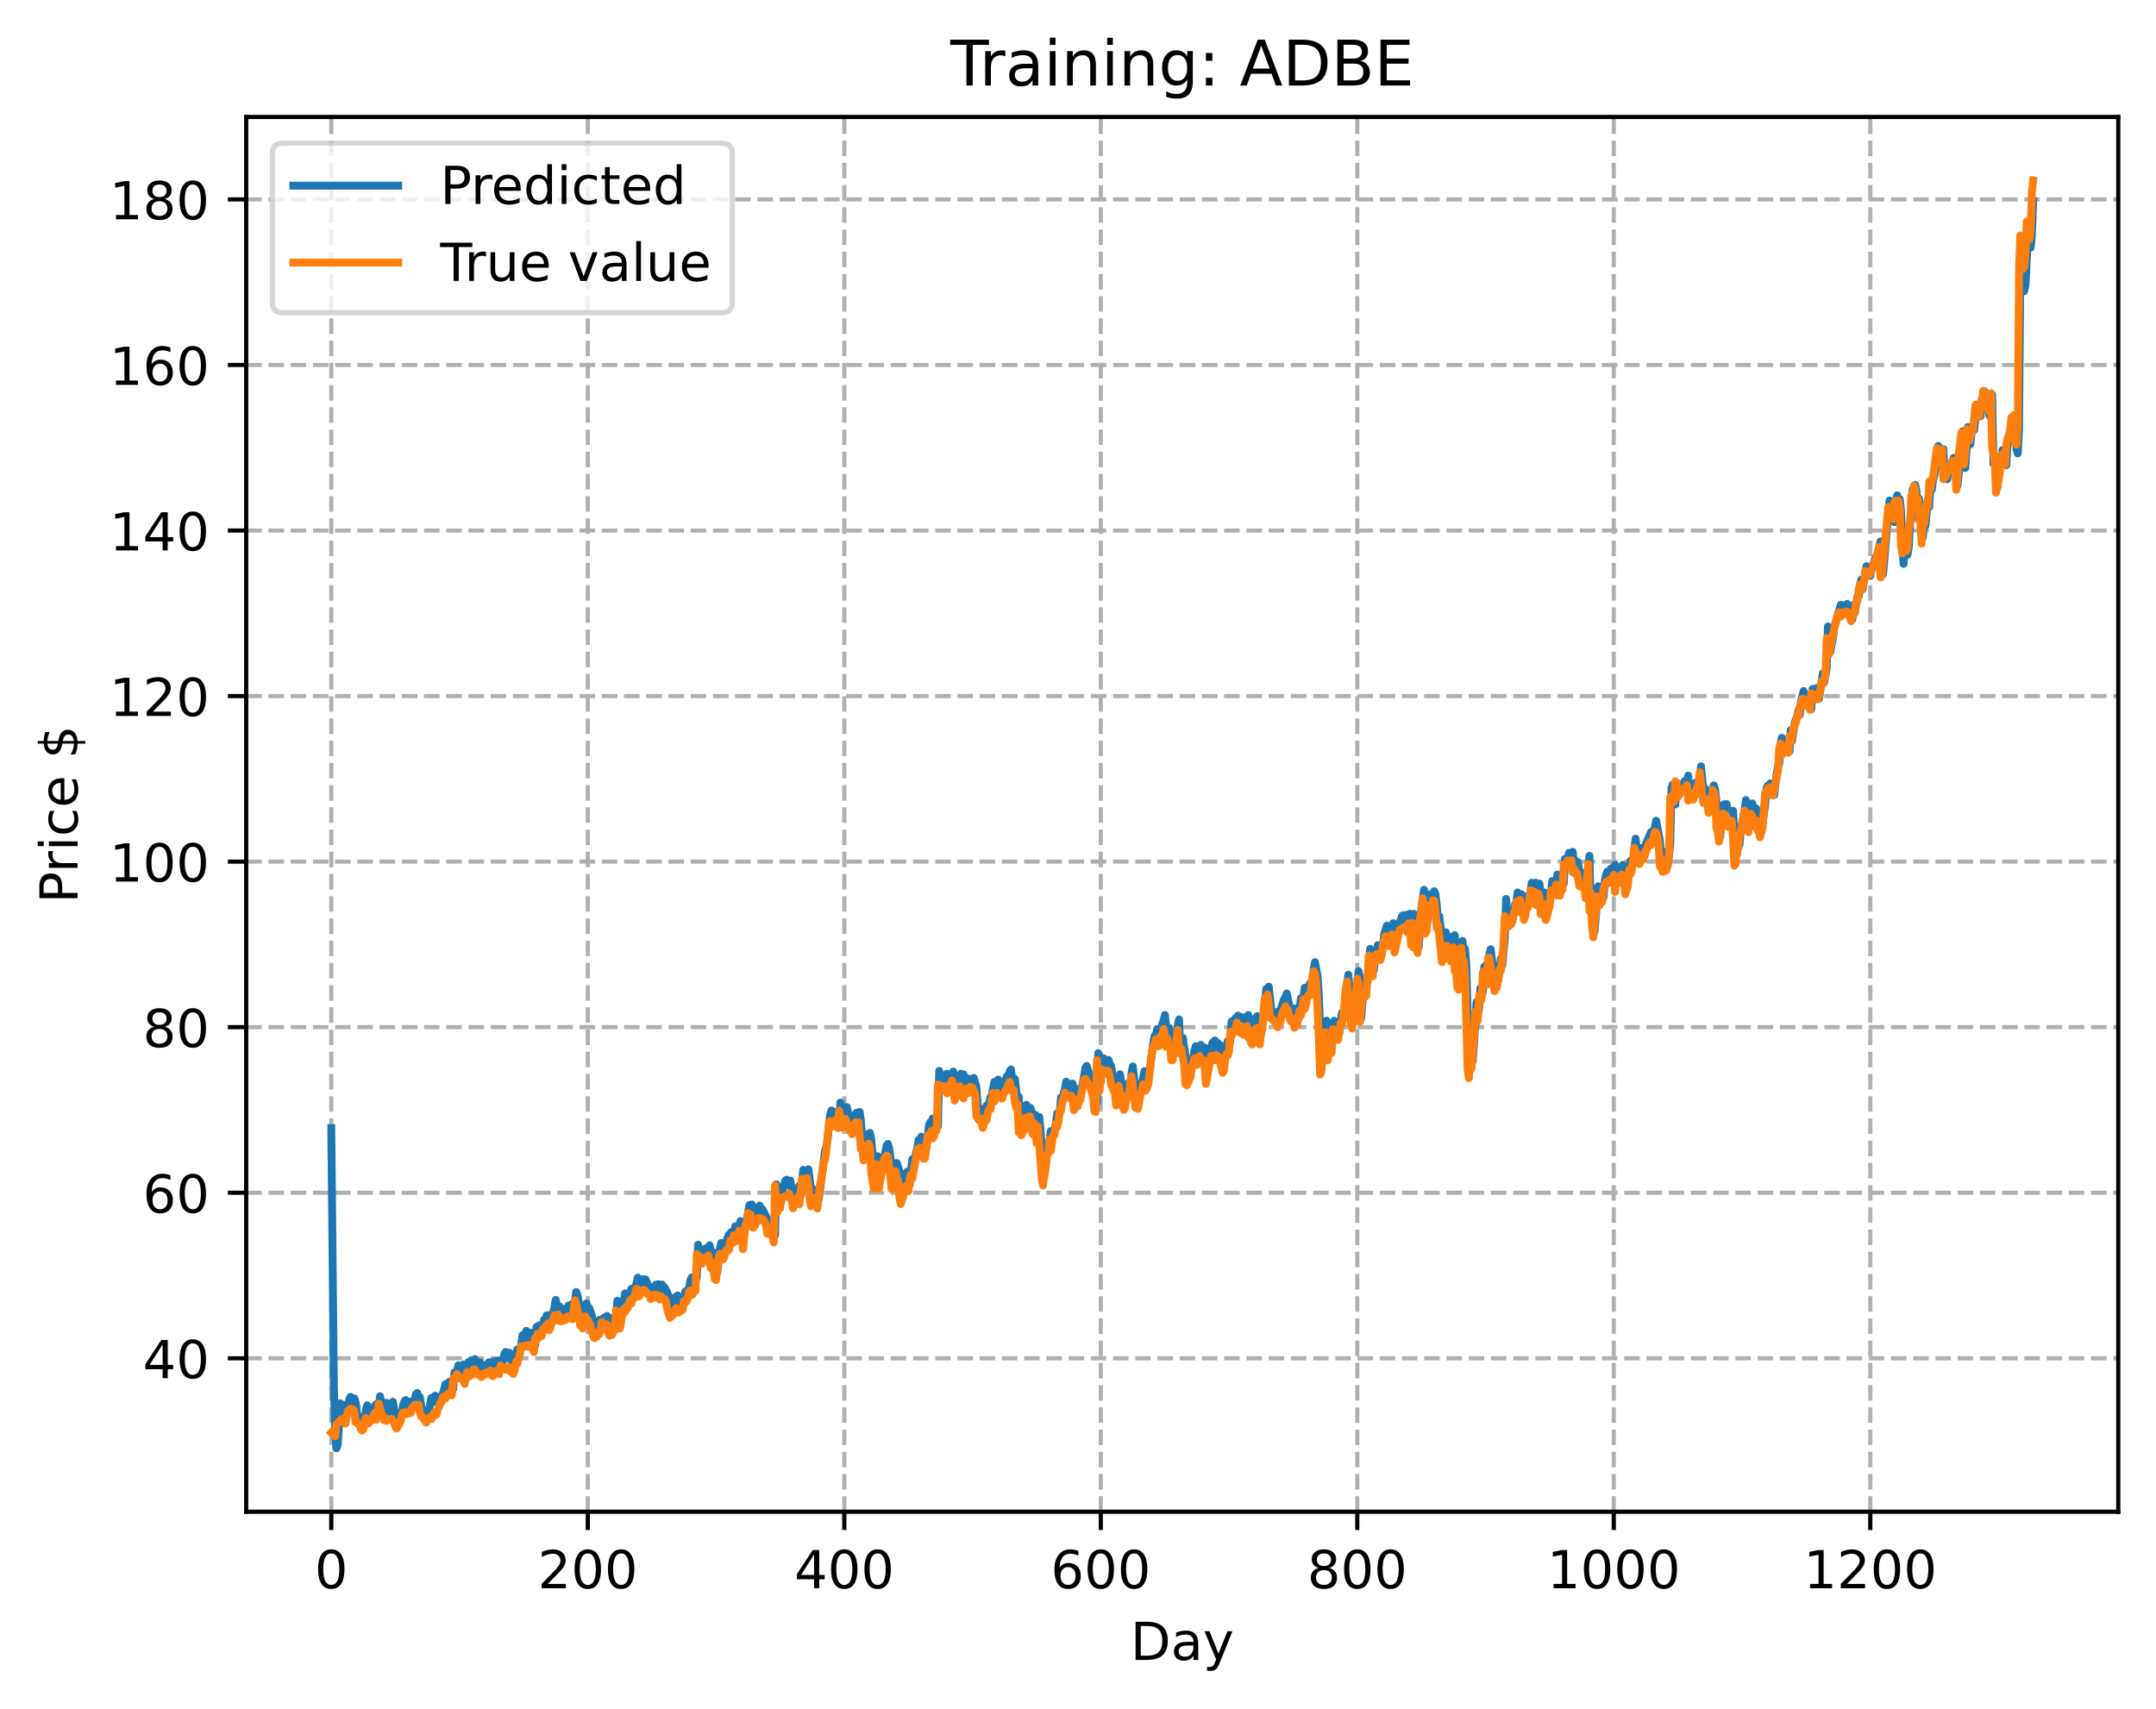 <?xml version="1.0" encoding="utf-8" standalone="no"?>
<!DOCTYPE svg PUBLIC "-//W3C//DTD SVG 1.1//EN"
  "http://www.w3.org/Graphics/SVG/1.1/DTD/svg11.dtd">
<!-- Created with matplotlib (https://matplotlib.org/) -->
<svg height="325.986pt" version="1.1" viewBox="0 0 411.286 325.986" width="411.286pt" xmlns="http://www.w3.org/2000/svg" xmlns:xlink="http://www.w3.org/1999/xlink">
 <defs>
  <style type="text/css">
*{stroke-linecap:butt;stroke-linejoin:round;}
  </style>
 </defs>
 <g id="figure_1">
  <g id="patch_1">
   <path d="M 0 325.986 
L 411.286 325.986 
L 411.286 0 
L 0 0 
z
" style="fill:#ffffff;"/>
  </g>
  <g id="axes_1">
   <g id="patch_2">
    <path d="M 46.966 288.43 
L 404.086 288.43 
L 404.086 22.318 
L 46.966 22.318 
z
" style="fill:#ffffff;"/>
   </g>
   <g id="matplotlib.axis_1">
    <g id="xtick_1">
     <g id="line2d_1">
      <path clip-path="url(#pd7619eb591)" d="M 63.198 288.43 
L 63.198 22.318 
" style="fill:none;stroke:#b0b0b0;stroke-dasharray:2.96,1.28;stroke-dashoffset:0;stroke-width:0.8;"/>
     </g>
     <g id="line2d_2">
      <defs>
       <path d="M 0 0 
L 0 3.5 
" id="m3221e01571" style="stroke:#000000;stroke-width:0.8;"/>
      </defs>
      <g>
       <use style="stroke:#000000;stroke-width:0.8;" x="63.198" xlink:href="#m3221e01571" y="288.43"/>
      </g>
     </g>
     <g id="text_1">
      <!-- 0 -->
      <defs>
       <path d="M 31.781 66.406 
Q 24.172 66.406 20.328 58.906 
Q 16.5 51.422 16.5 36.375 
Q 16.5 21.391 20.328 13.891 
Q 24.172 6.391 31.781 6.391 
Q 39.453 6.391 43.281 13.891 
Q 47.125 21.391 47.125 36.375 
Q 47.125 51.422 43.281 58.906 
Q 39.453 66.406 31.781 66.406 
z
M 31.781 74.219 
Q 44.047 74.219 50.516 64.516 
Q 56.984 54.828 56.984 36.375 
Q 56.984 17.969 50.516 8.266 
Q 44.047 -1.422 31.781 -1.422 
Q 19.531 -1.422 13.062 8.266 
Q 6.594 17.969 6.594 36.375 
Q 6.594 54.828 13.062 64.516 
Q 19.531 74.219 31.781 74.219 
z
" id="DejaVuSans-48"/>
      </defs>
      <g transform="translate(60.017 303.029)scale(0.1 -0.1)">
       <use xlink:href="#DejaVuSans-48"/>
      </g>
     </g>
    </g>
    <g id="xtick_2">
     <g id="line2d_3">
      <path clip-path="url(#pd7619eb591)" d="M 112.129 288.43 
L 112.129 22.318 
" style="fill:none;stroke:#b0b0b0;stroke-dasharray:2.96,1.28;stroke-dashoffset:0;stroke-width:0.8;"/>
     </g>
     <g id="line2d_4">
      <g>
       <use style="stroke:#000000;stroke-width:0.8;" x="112.129" xlink:href="#m3221e01571" y="288.43"/>
      </g>
     </g>
     <g id="text_2">
      <!-- 200 -->
      <defs>
       <path d="M 19.188 8.297 
L 53.609 8.297 
L 53.609 0 
L 7.328 0 
L 7.328 8.297 
Q 12.938 14.109 22.625 23.891 
Q 32.328 33.688 34.812 36.531 
Q 39.547 41.844 41.422 45.531 
Q 43.312 49.219 43.312 52.781 
Q 43.312 58.594 39.234 62.25 
Q 35.156 65.922 28.609 65.922 
Q 23.969 65.922 18.812 64.312 
Q 13.672 62.703 7.812 59.422 
L 7.812 69.391 
Q 13.766 71.781 18.938 73 
Q 24.125 74.219 28.422 74.219 
Q 39.75 74.219 46.484 68.547 
Q 53.219 62.891 53.219 53.422 
Q 53.219 48.922 51.531 44.891 
Q 49.859 40.875 45.406 35.406 
Q 44.188 33.984 37.641 27.219 
Q 31.109 20.453 19.188 8.297 
z
" id="DejaVuSans-50"/>
      </defs>
      <g transform="translate(102.585 303.029)scale(0.1 -0.1)">
       <use xlink:href="#DejaVuSans-50"/>
       <use x="63.623" xlink:href="#DejaVuSans-48"/>
       <use x="127.246" xlink:href="#DejaVuSans-48"/>
      </g>
     </g>
    </g>
    <g id="xtick_3">
     <g id="line2d_5">
      <path clip-path="url(#pd7619eb591)" d="M 161.06 288.43 
L 161.06 22.318 
" style="fill:none;stroke:#b0b0b0;stroke-dasharray:2.96,1.28;stroke-dashoffset:0;stroke-width:0.8;"/>
     </g>
     <g id="line2d_6">
      <g>
       <use style="stroke:#000000;stroke-width:0.8;" x="161.06" xlink:href="#m3221e01571" y="288.43"/>
      </g>
     </g>
     <g id="text_3">
      <!-- 400 -->
      <defs>
       <path d="M 37.797 64.312 
L 12.891 25.391 
L 37.797 25.391 
z
M 35.203 72.906 
L 47.609 72.906 
L 47.609 25.391 
L 58.016 25.391 
L 58.016 17.188 
L 47.609 17.188 
L 47.609 0 
L 37.797 0 
L 37.797 17.188 
L 4.891 17.188 
L 4.891 26.703 
z
" id="DejaVuSans-52"/>
      </defs>
      <g transform="translate(151.516 303.029)scale(0.1 -0.1)">
       <use xlink:href="#DejaVuSans-52"/>
       <use x="63.623" xlink:href="#DejaVuSans-48"/>
       <use x="127.246" xlink:href="#DejaVuSans-48"/>
      </g>
     </g>
    </g>
    <g id="xtick_4">
     <g id="line2d_7">
      <path clip-path="url(#pd7619eb591)" d="M 209.99 288.43 
L 209.99 22.318 
" style="fill:none;stroke:#b0b0b0;stroke-dasharray:2.96,1.28;stroke-dashoffset:0;stroke-width:0.8;"/>
     </g>
     <g id="line2d_8">
      <g>
       <use style="stroke:#000000;stroke-width:0.8;" x="209.99" xlink:href="#m3221e01571" y="288.43"/>
      </g>
     </g>
     <g id="text_4">
      <!-- 600 -->
      <defs>
       <path d="M 33.016 40.375 
Q 26.375 40.375 22.484 35.828 
Q 18.609 31.297 18.609 23.391 
Q 18.609 15.531 22.484 10.953 
Q 26.375 6.391 33.016 6.391 
Q 39.656 6.391 43.531 10.953 
Q 47.406 15.531 47.406 23.391 
Q 47.406 31.297 43.531 35.828 
Q 39.656 40.375 33.016 40.375 
z
M 52.594 71.297 
L 52.594 62.312 
Q 48.875 64.062 45.094 64.984 
Q 41.312 65.922 37.594 65.922 
Q 27.828 65.922 22.672 59.328 
Q 17.531 52.734 16.797 39.406 
Q 19.672 43.656 24.016 45.922 
Q 28.375 48.188 33.594 48.188 
Q 44.578 48.188 50.953 41.516 
Q 57.328 34.859 57.328 23.391 
Q 57.328 12.156 50.688 5.359 
Q 44.047 -1.422 33.016 -1.422 
Q 20.359 -1.422 13.672 8.266 
Q 6.984 17.969 6.984 36.375 
Q 6.984 53.656 15.188 63.938 
Q 23.391 74.219 37.203 74.219 
Q 40.922 74.219 44.703 73.484 
Q 48.484 72.75 52.594 71.297 
z
" id="DejaVuSans-54"/>
      </defs>
      <g transform="translate(200.446 303.029)scale(0.1 -0.1)">
       <use xlink:href="#DejaVuSans-54"/>
       <use x="63.623" xlink:href="#DejaVuSans-48"/>
       <use x="127.246" xlink:href="#DejaVuSans-48"/>
      </g>
     </g>
    </g>
    <g id="xtick_5">
     <g id="line2d_9">
      <path clip-path="url(#pd7619eb591)" d="M 258.921 288.43 
L 258.921 22.318 
" style="fill:none;stroke:#b0b0b0;stroke-dasharray:2.96,1.28;stroke-dashoffset:0;stroke-width:0.8;"/>
     </g>
     <g id="line2d_10">
      <g>
       <use style="stroke:#000000;stroke-width:0.8;" x="258.921" xlink:href="#m3221e01571" y="288.43"/>
      </g>
     </g>
     <g id="text_5">
      <!-- 800 -->
      <defs>
       <path d="M 31.781 34.625 
Q 24.75 34.625 20.719 30.859 
Q 16.703 27.094 16.703 20.516 
Q 16.703 13.922 20.719 10.156 
Q 24.75 6.391 31.781 6.391 
Q 38.812 6.391 42.859 10.172 
Q 46.922 13.969 46.922 20.516 
Q 46.922 27.094 42.891 30.859 
Q 38.875 34.625 31.781 34.625 
z
M 21.922 38.812 
Q 15.578 40.375 12.031 44.719 
Q 8.5 49.078 8.5 55.328 
Q 8.5 64.062 14.719 69.141 
Q 20.953 74.219 31.781 74.219 
Q 42.672 74.219 48.875 69.141 
Q 55.078 64.062 55.078 55.328 
Q 55.078 49.078 51.531 44.719 
Q 48 40.375 41.703 38.812 
Q 48.828 37.156 52.797 32.312 
Q 56.781 27.484 56.781 20.516 
Q 56.781 9.906 50.312 4.234 
Q 43.844 -1.422 31.781 -1.422 
Q 19.734 -1.422 13.25 4.234 
Q 6.781 9.906 6.781 20.516 
Q 6.781 27.484 10.781 32.312 
Q 14.797 37.156 21.922 38.812 
z
M 18.312 54.391 
Q 18.312 48.734 21.844 45.562 
Q 25.391 42.391 31.781 42.391 
Q 38.141 42.391 41.719 45.562 
Q 45.312 48.734 45.312 54.391 
Q 45.312 60.062 41.719 63.234 
Q 38.141 66.406 31.781 66.406 
Q 25.391 66.406 21.844 63.234 
Q 18.312 60.062 18.312 54.391 
z
" id="DejaVuSans-56"/>
      </defs>
      <g transform="translate(249.377 303.029)scale(0.1 -0.1)">
       <use xlink:href="#DejaVuSans-56"/>
       <use x="63.623" xlink:href="#DejaVuSans-48"/>
       <use x="127.246" xlink:href="#DejaVuSans-48"/>
      </g>
     </g>
    </g>
    <g id="xtick_6">
     <g id="line2d_11">
      <path clip-path="url(#pd7619eb591)" d="M 307.851 288.43 
L 307.851 22.318 
" style="fill:none;stroke:#b0b0b0;stroke-dasharray:2.96,1.28;stroke-dashoffset:0;stroke-width:0.8;"/>
     </g>
     <g id="line2d_12">
      <g>
       <use style="stroke:#000000;stroke-width:0.8;" x="307.851" xlink:href="#m3221e01571" y="288.43"/>
      </g>
     </g>
     <g id="text_6">
      <!-- 1000 -->
      <defs>
       <path d="M 12.406 8.297 
L 28.516 8.297 
L 28.516 63.922 
L 10.984 60.406 
L 10.984 69.391 
L 28.422 72.906 
L 38.281 72.906 
L 38.281 8.297 
L 54.391 8.297 
L 54.391 0 
L 12.406 0 
z
" id="DejaVuSans-49"/>
      </defs>
      <g transform="translate(295.126 303.029)scale(0.1 -0.1)">
       <use xlink:href="#DejaVuSans-49"/>
       <use x="63.623" xlink:href="#DejaVuSans-48"/>
       <use x="127.246" xlink:href="#DejaVuSans-48"/>
       <use x="190.869" xlink:href="#DejaVuSans-48"/>
      </g>
     </g>
    </g>
    <g id="xtick_7">
     <g id="line2d_13">
      <path clip-path="url(#pd7619eb591)" d="M 356.782 288.43 
L 356.782 22.318 
" style="fill:none;stroke:#b0b0b0;stroke-dasharray:2.96,1.28;stroke-dashoffset:0;stroke-width:0.8;"/>
     </g>
     <g id="line2d_14">
      <g>
       <use style="stroke:#000000;stroke-width:0.8;" x="356.782" xlink:href="#m3221e01571" y="288.43"/>
      </g>
     </g>
     <g id="text_7">
      <!-- 1200 -->
      <g transform="translate(344.057 303.029)scale(0.1 -0.1)">
       <use xlink:href="#DejaVuSans-49"/>
       <use x="63.623" xlink:href="#DejaVuSans-50"/>
       <use x="127.246" xlink:href="#DejaVuSans-48"/>
       <use x="190.869" xlink:href="#DejaVuSans-48"/>
      </g>
     </g>
    </g>
    <g id="text_8">
     <!-- Day -->
     <defs>
      <path d="M 19.672 64.797 
L 19.672 8.109 
L 31.594 8.109 
Q 46.688 8.109 53.688 14.938 
Q 60.688 21.781 60.688 36.531 
Q 60.688 51.172 53.688 57.984 
Q 46.688 64.797 31.594 64.797 
z
M 9.812 72.906 
L 30.078 72.906 
Q 51.266 72.906 61.172 64.094 
Q 71.094 55.281 71.094 36.531 
Q 71.094 17.672 61.125 8.828 
Q 51.172 0 30.078 0 
L 9.812 0 
z
" id="DejaVuSans-68"/>
      <path d="M 34.281 27.484 
Q 23.391 27.484 19.188 25 
Q 14.984 22.516 14.984 16.5 
Q 14.984 11.719 18.141 8.906 
Q 21.297 6.109 26.703 6.109 
Q 34.188 6.109 38.703 11.406 
Q 43.219 16.703 43.219 25.484 
L 43.219 27.484 
z
M 52.203 31.203 
L 52.203 0 
L 43.219 0 
L 43.219 8.297 
Q 40.141 3.328 35.547 0.953 
Q 30.953 -1.422 24.312 -1.422 
Q 15.922 -1.422 10.953 3.297 
Q 6 8.016 6 15.922 
Q 6 25.141 12.172 29.828 
Q 18.359 34.516 30.609 34.516 
L 43.219 34.516 
L 43.219 35.406 
Q 43.219 41.609 39.141 45 
Q 35.062 48.391 27.688 48.391 
Q 23 48.391 18.547 47.266 
Q 14.109 46.141 10.016 43.891 
L 10.016 52.203 
Q 14.938 54.109 19.578 55.047 
Q 24.219 56 28.609 56 
Q 40.484 56 46.344 49.844 
Q 52.203 43.703 52.203 31.203 
z
" id="DejaVuSans-97"/>
      <path d="M 32.172 -5.078 
Q 28.375 -14.844 24.75 -17.812 
Q 21.141 -20.797 15.094 -20.797 
L 7.906 -20.797 
L 7.906 -13.281 
L 13.188 -13.281 
Q 16.891 -13.281 18.938 -11.516 
Q 21 -9.766 23.484 -3.219 
L 25.094 0.875 
L 2.984 54.688 
L 12.5 54.688 
L 29.594 11.922 
L 46.688 54.688 
L 56.203 54.688 
z
" id="DejaVuSans-121"/>
     </defs>
     <g transform="translate(215.652 316.707)scale(0.1 -0.1)">
      <use xlink:href="#DejaVuSans-68"/>
      <use x="77.002" xlink:href="#DejaVuSans-97"/>
      <use x="138.281" xlink:href="#DejaVuSans-121"/>
     </g>
    </g>
   </g>
   <g id="matplotlib.axis_2">
    <g id="ytick_1">
     <g id="line2d_15">
      <path clip-path="url(#pd7619eb591)" d="M 46.966 259.154 
L 404.086 259.154 
" style="fill:none;stroke:#b0b0b0;stroke-dasharray:2.96,1.28;stroke-dashoffset:0;stroke-width:0.8;"/>
     </g>
     <g id="line2d_16">
      <defs>
       <path d="M 0 0 
L -3.5 0 
" id="mf345a337e2" style="stroke:#000000;stroke-width:0.8;"/>
      </defs>
      <g>
       <use style="stroke:#000000;stroke-width:0.8;" x="46.966" xlink:href="#mf345a337e2" y="259.154"/>
      </g>
     </g>
     <g id="text_9">
      <!-- 40 -->
      <g transform="translate(27.241 262.953)scale(0.1 -0.1)">
       <use xlink:href="#DejaVuSans-52"/>
       <use x="63.623" xlink:href="#DejaVuSans-48"/>
      </g>
     </g>
    </g>
    <g id="ytick_2">
     <g id="line2d_17">
      <path clip-path="url(#pd7619eb591)" d="M 46.966 227.567 
L 404.086 227.567 
" style="fill:none;stroke:#b0b0b0;stroke-dasharray:2.96,1.28;stroke-dashoffset:0;stroke-width:0.8;"/>
     </g>
     <g id="line2d_18">
      <g>
       <use style="stroke:#000000;stroke-width:0.8;" x="46.966" xlink:href="#mf345a337e2" y="227.567"/>
      </g>
     </g>
     <g id="text_10">
      <!-- 60 -->
      <g transform="translate(27.241 231.366)scale(0.1 -0.1)">
       <use xlink:href="#DejaVuSans-54"/>
       <use x="63.623" xlink:href="#DejaVuSans-48"/>
      </g>
     </g>
    </g>
    <g id="ytick_3">
     <g id="line2d_19">
      <path clip-path="url(#pd7619eb591)" d="M 46.966 195.98 
L 404.086 195.98 
" style="fill:none;stroke:#b0b0b0;stroke-dasharray:2.96,1.28;stroke-dashoffset:0;stroke-width:0.8;"/>
     </g>
     <g id="line2d_20">
      <g>
       <use style="stroke:#000000;stroke-width:0.8;" x="46.966" xlink:href="#mf345a337e2" y="195.98"/>
      </g>
     </g>
     <g id="text_11">
      <!-- 80 -->
      <g transform="translate(27.241 199.78)scale(0.1 -0.1)">
       <use xlink:href="#DejaVuSans-56"/>
       <use x="63.623" xlink:href="#DejaVuSans-48"/>
      </g>
     </g>
    </g>
    <g id="ytick_4">
     <g id="line2d_21">
      <path clip-path="url(#pd7619eb591)" d="M 46.966 164.394 
L 404.086 164.394 
" style="fill:none;stroke:#b0b0b0;stroke-dasharray:2.96,1.28;stroke-dashoffset:0;stroke-width:0.8;"/>
     </g>
     <g id="line2d_22">
      <g>
       <use style="stroke:#000000;stroke-width:0.8;" x="46.966" xlink:href="#mf345a337e2" y="164.394"/>
      </g>
     </g>
     <g id="text_12">
      <!-- 100 -->
      <g transform="translate(20.878 168.193)scale(0.1 -0.1)">
       <use xlink:href="#DejaVuSans-49"/>
       <use x="63.623" xlink:href="#DejaVuSans-48"/>
       <use x="127.246" xlink:href="#DejaVuSans-48"/>
      </g>
     </g>
    </g>
    <g id="ytick_5">
     <g id="line2d_23">
      <path clip-path="url(#pd7619eb591)" d="M 46.966 132.807 
L 404.086 132.807 
" style="fill:none;stroke:#b0b0b0;stroke-dasharray:2.96,1.28;stroke-dashoffset:0;stroke-width:0.8;"/>
     </g>
     <g id="line2d_24">
      <g>
       <use style="stroke:#000000;stroke-width:0.8;" x="46.966" xlink:href="#mf345a337e2" y="132.807"/>
      </g>
     </g>
     <g id="text_13">
      <!-- 120 -->
      <g transform="translate(20.878 136.606)scale(0.1 -0.1)">
       <use xlink:href="#DejaVuSans-49"/>
       <use x="63.623" xlink:href="#DejaVuSans-50"/>
       <use x="127.246" xlink:href="#DejaVuSans-48"/>
      </g>
     </g>
    </g>
    <g id="ytick_6">
     <g id="line2d_25">
      <path clip-path="url(#pd7619eb591)" d="M 46.966 101.22 
L 404.086 101.22 
" style="fill:none;stroke:#b0b0b0;stroke-dasharray:2.96,1.28;stroke-dashoffset:0;stroke-width:0.8;"/>
     </g>
     <g id="line2d_26">
      <g>
       <use style="stroke:#000000;stroke-width:0.8;" x="46.966" xlink:href="#mf345a337e2" y="101.22"/>
      </g>
     </g>
     <g id="text_14">
      <!-- 140 -->
      <g transform="translate(20.878 105.019)scale(0.1 -0.1)">
       <use xlink:href="#DejaVuSans-49"/>
       <use x="63.623" xlink:href="#DejaVuSans-52"/>
       <use x="127.246" xlink:href="#DejaVuSans-48"/>
      </g>
     </g>
    </g>
    <g id="ytick_7">
     <g id="line2d_27">
      <path clip-path="url(#pd7619eb591)" d="M 46.966 69.633 
L 404.086 69.633 
" style="fill:none;stroke:#b0b0b0;stroke-dasharray:2.96,1.28;stroke-dashoffset:0;stroke-width:0.8;"/>
     </g>
     <g id="line2d_28">
      <g>
       <use style="stroke:#000000;stroke-width:0.8;" x="46.966" xlink:href="#mf345a337e2" y="69.633"/>
      </g>
     </g>
     <g id="text_15">
      <!-- 160 -->
      <g transform="translate(20.878 73.433)scale(0.1 -0.1)">
       <use xlink:href="#DejaVuSans-49"/>
       <use x="63.623" xlink:href="#DejaVuSans-54"/>
       <use x="127.246" xlink:href="#DejaVuSans-48"/>
      </g>
     </g>
    </g>
    <g id="ytick_8">
     <g id="line2d_29">
      <path clip-path="url(#pd7619eb591)" d="M 46.966 38.047 
L 404.086 38.047 
" style="fill:none;stroke:#b0b0b0;stroke-dasharray:2.96,1.28;stroke-dashoffset:0;stroke-width:0.8;"/>
     </g>
     <g id="line2d_30">
      <g>
       <use style="stroke:#000000;stroke-width:0.8;" x="46.966" xlink:href="#mf345a337e2" y="38.047"/>
      </g>
     </g>
     <g id="text_16">
      <!-- 180 -->
      <g transform="translate(20.878 41.846)scale(0.1 -0.1)">
       <use xlink:href="#DejaVuSans-49"/>
       <use x="63.623" xlink:href="#DejaVuSans-56"/>
       <use x="127.246" xlink:href="#DejaVuSans-48"/>
      </g>
     </g>
    </g>
    <g id="text_17">
     <!-- Price $ -->
     <defs>
      <path d="M 19.672 64.797 
L 19.672 37.406 
L 32.078 37.406 
Q 38.969 37.406 42.719 40.969 
Q 46.484 44.531 46.484 51.125 
Q 46.484 57.672 42.719 61.234 
Q 38.969 64.797 32.078 64.797 
z
M 9.812 72.906 
L 32.078 72.906 
Q 44.344 72.906 50.609 67.359 
Q 56.891 61.812 56.891 51.125 
Q 56.891 40.328 50.609 34.812 
Q 44.344 29.297 32.078 29.297 
L 19.672 29.297 
L 19.672 0 
L 9.812 0 
z
" id="DejaVuSans-80"/>
      <path d="M 41.109 46.297 
Q 39.594 47.172 37.812 47.578 
Q 36.031 48 33.891 48 
Q 26.266 48 22.188 43.047 
Q 18.109 38.094 18.109 28.812 
L 18.109 0 
L 9.078 0 
L 9.078 54.688 
L 18.109 54.688 
L 18.109 46.188 
Q 20.953 51.172 25.484 53.578 
Q 30.031 56 36.531 56 
Q 37.453 56 38.578 55.875 
Q 39.703 55.766 41.062 55.516 
z
" id="DejaVuSans-114"/>
      <path d="M 9.422 54.688 
L 18.406 54.688 
L 18.406 0 
L 9.422 0 
z
M 9.422 75.984 
L 18.406 75.984 
L 18.406 64.594 
L 9.422 64.594 
z
" id="DejaVuSans-105"/>
      <path d="M 48.781 52.594 
L 48.781 44.188 
Q 44.969 46.297 41.141 47.344 
Q 37.312 48.391 33.406 48.391 
Q 24.656 48.391 19.812 42.844 
Q 14.984 37.312 14.984 27.297 
Q 14.984 17.281 19.812 11.734 
Q 24.656 6.203 33.406 6.203 
Q 37.312 6.203 41.141 7.25 
Q 44.969 8.297 48.781 10.406 
L 48.781 2.094 
Q 45.016 0.344 40.984 -0.531 
Q 36.969 -1.422 32.422 -1.422 
Q 20.062 -1.422 12.781 6.344 
Q 5.516 14.109 5.516 27.297 
Q 5.516 40.672 12.859 48.328 
Q 20.219 56 33.016 56 
Q 37.156 56 41.109 55.141 
Q 45.062 54.297 48.781 52.594 
z
" id="DejaVuSans-99"/>
      <path d="M 56.203 29.594 
L 56.203 25.203 
L 14.891 25.203 
Q 15.484 15.922 20.484 11.062 
Q 25.484 6.203 34.422 6.203 
Q 39.594 6.203 44.453 7.469 
Q 49.312 8.734 54.109 11.281 
L 54.109 2.781 
Q 49.266 0.734 44.188 -0.344 
Q 39.109 -1.422 33.891 -1.422 
Q 20.797 -1.422 13.156 6.188 
Q 5.516 13.812 5.516 26.812 
Q 5.516 40.234 12.766 48.109 
Q 20.016 56 32.328 56 
Q 43.359 56 49.781 48.891 
Q 56.203 41.797 56.203 29.594 
z
M 47.219 32.234 
Q 47.125 39.594 43.094 43.984 
Q 39.062 48.391 32.422 48.391 
Q 24.906 48.391 20.391 44.141 
Q 15.875 39.891 15.188 32.172 
z
" id="DejaVuSans-101"/>
      <path id="DejaVuSans-32"/>
      <path d="M 33.797 -14.703 
L 28.906 -14.703 
L 28.859 0 
Q 23.734 0.094 18.609 1.188 
Q 13.484 2.297 8.297 4.5 
L 8.297 13.281 
Q 13.281 10.156 18.375 8.562 
Q 23.484 6.984 28.906 6.938 
L 28.906 29.203 
Q 18.109 30.953 13.203 35.156 
Q 8.297 39.359 8.297 46.688 
Q 8.297 54.641 13.625 59.219 
Q 18.953 63.812 28.906 64.5 
L 28.906 75.984 
L 33.797 75.984 
L 33.797 64.656 
Q 38.328 64.453 42.578 63.688 
Q 46.828 62.938 50.875 61.625 
L 50.875 53.078 
Q 46.828 55.125 42.547 56.25 
Q 38.281 57.375 33.797 57.562 
L 33.797 36.719 
Q 44.875 35.016 50.094 30.609 
Q 55.328 26.219 55.328 18.609 
Q 55.328 10.359 49.781 5.594 
Q 44.234 0.828 33.797 0.094 
z
M 28.906 37.594 
L 28.906 57.625 
Q 23.25 56.984 20.266 54.391 
Q 17.281 51.812 17.281 47.516 
Q 17.281 43.312 20.031 40.969 
Q 22.797 38.625 28.906 37.594 
z
M 33.797 28.219 
L 33.797 7.078 
Q 39.984 7.906 43.141 10.594 
Q 46.297 13.281 46.297 17.672 
Q 46.297 21.969 43.281 24.5 
Q 40.281 27.047 33.797 28.219 
z
" id="DejaVuSans-36"/>
     </defs>
     <g transform="translate(14.798 172.342)rotate(-90)scale(0.1 -0.1)">
      <use xlink:href="#DejaVuSans-80"/>
      <use x="58.553" xlink:href="#DejaVuSans-114"/>
      <use x="99.666" xlink:href="#DejaVuSans-105"/>
      <use x="127.449" xlink:href="#DejaVuSans-99"/>
      <use x="182.43" xlink:href="#DejaVuSans-101"/>
      <use x="243.953" xlink:href="#DejaVuSans-32"/>
      <use x="275.74" xlink:href="#DejaVuSans-36"/>
     </g>
    </g>
   </g>
   <g id="line2d_31">
    <path clip-path="url(#pd7619eb591)" d="M 63.198 215.225 
L 63.688 264.207 
L 63.932 272.953 
L 64.177 276.334 
L 64.422 275.699 
L 64.911 267.757 
L 65.156 268.14 
L 65.4 267.992 
L 65.645 268.662 
L 65.89 269.816 
L 66.134 270.127 
L 66.379 269.319 
L 66.623 267 
L 66.868 266.507 
L 67.113 267.174 
L 67.357 267.42 
L 67.602 266.819 
L 67.847 267.538 
L 68.091 269.614 
L 68.336 270.37 
L 68.825 270.622 
L 69.315 271.52 
L 69.559 271.22 
L 69.804 268.991 
L 70.049 268.122 
L 70.538 270.406 
L 71.272 268.975 
L 71.517 268.227 
L 71.761 267.916 
L 72.006 268.931 
L 72.251 268.563 
L 72.495 266.392 
L 72.984 268.677 
L 73.229 268.842 
L 73.474 267.694 
L 73.718 267.65 
L 73.963 269.492 
L 74.452 269.833 
L 74.942 267.442 
L 75.676 271.535 
L 76.165 270.565 
L 76.41 269.727 
L 76.654 269.97 
L 76.899 268.123 
L 77.144 267.373 
L 77.388 267.129 
L 77.878 268.793 
L 78.122 269.084 
L 78.367 267.412 
L 78.611 268.258 
L 78.856 267.828 
L 79.101 267.107 
L 79.345 265.962 
L 79.59 265.772 
L 79.835 266.59 
L 80.079 266.525 
L 80.569 269.619 
L 80.813 269.722 
L 81.058 270.509 
L 81.547 270.505 
L 82.281 266.707 
L 82.526 267.514 
L 82.771 267.3 
L 83.015 266.291 
L 83.26 266.8 
L 83.505 267.683 
L 83.749 267.233 
L 83.994 267.041 
L 84.239 266.249 
L 84.483 265.933 
L 84.972 264.1 
L 85.217 265.265 
L 85.462 264.879 
L 85.706 263.632 
L 85.951 265.053 
L 86.196 264.107 
L 86.44 265.036 
L 86.685 261.859 
L 86.93 262.944 
L 87.174 261.993 
L 87.419 260.507 
L 87.664 261.452 
L 88.153 261.755 
L 88.398 260.342 
L 88.887 262.141 
L 89.132 261.28 
L 89.376 259.865 
L 89.621 260.38 
L 89.866 259.615 
L 90.11 260.321 
L 90.355 260.381 
L 90.599 259.301 
L 90.844 259.677 
L 91.089 260.861 
L 91.578 259.929 
L 92.067 261.221 
L 92.312 260.561 
L 92.557 260.629 
L 93.046 260.149 
L 93.291 259.914 
L 93.535 260.503 
L 93.78 259.935 
L 94.025 259.785 
L 94.269 260.44 
L 94.514 259.682 
L 94.759 259.928 
L 95.003 259.646 
L 95.248 260.079 
L 95.493 260.988 
L 95.737 259.512 
L 95.982 259.55 
L 96.227 258.3 
L 96.471 257.934 
L 96.716 259.106 
L 96.96 258.841 
L 97.205 258.092 
L 97.45 258.909 
L 97.694 260.116 
L 97.939 259.354 
L 98.184 259.83 
L 98.428 259.321 
L 98.673 257.468 
L 98.918 258.099 
L 99.162 257.694 
L 99.407 256.689 
L 99.652 254.757 
L 99.896 255.12 
L 100.141 254.656 
L 100.386 253.922 
L 100.875 255.43 
L 101.364 254.252 
L 102.098 256.664 
L 102.343 253.173 
L 102.587 253.718 
L 102.832 252.864 
L 103.077 253.603 
L 103.321 253.258 
L 103.566 253.424 
L 103.811 251.755 
L 104.055 252.114 
L 104.3 250.962 
L 104.545 251.183 
L 104.789 250.908 
L 105.034 252.408 
L 105.523 250.69 
L 106.013 248.017 
L 106.502 250.084 
L 106.747 249.265 
L 106.991 249.879 
L 107.236 250.935 
L 107.481 249.974 
L 107.725 250.531 
L 107.97 249.575 
L 108.215 250.014 
L 108.459 249.074 
L 108.704 249.356 
L 109.193 248.731 
L 109.438 249.813 
L 109.927 246.491 
L 110.172 247.125 
L 110.906 251.58 
L 111.15 250.81 
L 111.395 251.261 
L 111.64 250.477 
L 111.884 248.667 
L 112.129 249.5 
L 112.374 249.505 
L 112.863 250.836 
L 113.352 253.626 
L 113.597 254.48 
L 113.842 253.267 
L 114.086 253.188 
L 114.331 251.824 
L 114.575 252.582 
L 114.82 252.181 
L 115.065 251.542 
L 115.309 251.347 
L 115.554 252.228 
L 115.799 251.07 
L 116.043 251.299 
L 116.288 252.428 
L 116.533 253.03 
L 116.777 251.796 
L 117.022 252.284 
L 117.267 251.35 
L 117.511 251.638 
L 117.756 248.172 
L 118.001 249.876 
L 118.49 251.929 
L 119.224 246.787 
L 119.469 247.579 
L 119.713 247.137 
L 119.958 247.857 
L 120.447 245.879 
L 120.692 246.638 
L 120.936 245.829 
L 121.181 245.844 
L 121.67 243.751 
L 122.16 245.813 
L 122.404 244.611 
L 122.649 244.041 
L 122.894 244.779 
L 123.138 244.092 
L 124.362 246.813 
L 124.606 245.714 
L 124.851 245.886 
L 125.096 245.101 
L 125.34 245.736 
L 125.585 244.997 
L 125.83 245.459 
L 126.074 246.211 
L 126.319 245.076 
L 126.563 245.78 
L 126.808 245.655 
L 127.297 246.623 
L 127.542 247.342 
L 128.031 249.858 
L 128.276 248.643 
L 128.765 247.519 
L 129.01 247.463 
L 129.255 247.151 
L 129.499 248.283 
L 129.744 248.437 
L 129.989 247.772 
L 130.233 248.248 
L 130.478 247.879 
L 130.723 246.385 
L 130.967 246.921 
L 131.457 245.589 
L 131.701 244.318 
L 131.946 243.737 
L 132.191 244.962 
L 132.435 244.946 
L 132.924 243.774 
L 133.169 237.487 
L 133.414 239.528 
L 133.658 238.354 
L 134.148 240.316 
L 134.637 238.165 
L 135.126 239.075 
L 135.371 237.604 
L 135.86 240.007 
L 136.105 238.965 
L 136.839 242.686 
L 137.328 238.155 
L 137.573 237.152 
L 137.818 238.572 
L 138.062 239.037 
L 138.796 236.121 
L 139.041 235.567 
L 139.285 236.817 
L 139.53 235.038 
L 139.775 236.262 
L 140.019 235.736 
L 140.264 233.966 
L 140.509 235.044 
L 140.753 234.758 
L 141.243 232.966 
L 141.487 234.311 
L 141.732 233.365 
L 141.977 235.343 
L 142.955 229.915 
L 143.2 230.937 
L 143.445 229.81 
L 143.689 230.774 
L 143.934 232.271 
L 144.423 230.741 
L 144.668 230.76 
L 144.912 230.028 
L 145.157 231.24 
L 145.402 230.668 
L 145.891 231.623 
L 146.38 232.639 
L 146.625 234.437 
L 146.87 232.969 
L 147.848 235.73 
L 148.093 225.957 
L 148.338 228.983 
L 148.582 229.857 
L 148.827 227.806 
L 149.072 229.072 
L 149.316 227.006 
L 149.806 225.289 
L 150.05 225.071 
L 150.295 226.057 
L 150.784 225.249 
L 151.029 226.752 
L 151.273 227.49 
L 151.518 229.383 
L 151.763 227.604 
L 152.007 228.194 
L 152.497 226.183 
L 152.741 228.071 
L 153.231 223.204 
L 153.475 223.653 
L 153.965 225.181 
L 154.209 223.103 
L 154.943 228.696 
L 155.188 227.495 
L 155.433 228.659 
L 155.677 226.978 
L 155.922 227.54 
L 156.166 228.892 
L 157.39 219.569 
L 157.634 218.763 
L 157.879 217.396 
L 158.368 212.661 
L 158.613 211.863 
L 158.858 213.743 
L 159.102 212.77 
L 159.347 213.726 
L 159.592 212.106 
L 159.836 213.249 
L 160.081 213.744 
L 160.326 210.364 
L 160.815 213.899 
L 161.06 211.975 
L 161.304 211.375 
L 161.549 211.231 
L 162.283 215.025 
L 162.527 213.498 
L 162.772 214.617 
L 163.017 213.862 
L 163.261 212.447 
L 163.506 212.255 
L 163.751 213.921 
L 163.995 212.156 
L 164.24 213.958 
L 164.485 216.93 
L 164.729 216.246 
L 164.974 219.183 
L 165.219 218.337 
L 165.463 217.978 
L 165.708 216.365 
L 165.953 216.14 
L 166.197 217.356 
L 166.687 222.862 
L 166.931 224.911 
L 167.421 220.591 
L 167.91 224.827 
L 169.133 218.532 
L 169.378 218.256 
L 169.622 219.03 
L 170.356 224.567 
L 170.601 223.864 
L 170.846 222.494 
L 171.09 221.896 
L 171.58 223.476 
L 172.069 227.817 
L 172.314 226.752 
L 172.558 226.624 
L 172.803 224.399 
L 173.048 223.549 
L 173.292 223.99 
L 173.537 226 
L 174.026 221.184 
L 174.271 221.936 
L 175.005 218.927 
L 175.249 217.458 
L 175.494 218.201 
L 175.739 216.89 
L 175.983 218.098 
L 176.228 218.048 
L 176.473 219.911 
L 176.717 218.956 
L 177.207 214.71 
L 177.451 214.117 
L 177.696 214.271 
L 177.941 213.384 
L 178.185 215.967 
L 178.43 215.419 
L 178.675 214.107 
L 178.919 214.904 
L 179.164 204.3 
L 179.653 207.096 
L 179.898 205.673 
L 180.142 206.531 
L 180.387 205.314 
L 180.632 204.85 
L 180.876 207.192 
L 181.366 205.556 
L 181.61 205.728 
L 181.855 204.444 
L 182.344 208.222 
L 182.834 206.583 
L 183.323 204.853 
L 183.568 206.245 
L 183.812 204.985 
L 184.057 207.204 
L 184.302 205.601 
L 184.546 207.108 
L 184.791 206.157 
L 185.036 207.233 
L 185.28 205.84 
L 185.525 206.78 
L 185.77 205.666 
L 186.259 207.394 
L 186.503 210.761 
L 186.993 212.709 
L 187.237 211.637 
L 187.482 212.883 
L 187.727 213.499 
L 187.971 211.8 
L 188.216 210.916 
L 188.461 211.757 
L 188.95 209.321 
L 189.195 208.998 
L 189.684 206.419 
L 189.929 208.179 
L 190.418 205.978 
L 190.663 207.239 
L 190.907 207.899 
L 191.152 207.093 
L 191.397 207.77 
L 191.641 206.579 
L 192.13 205.268 
L 192.375 205.567 
L 192.62 204.365 
L 192.864 204.052 
L 193.109 205.978 
L 193.354 206.688 
L 193.598 205.836 
L 194.088 210.012 
L 194.332 209.226 
L 194.577 214.266 
L 194.822 213.023 
L 195.066 214.889 
L 195.311 214.302 
L 195.8 210.788 
L 196.045 213.214 
L 196.534 211.352 
L 196.779 211.932 
L 197.024 213.767 
L 197.268 214.582 
L 197.513 212.707 
L 197.758 214.007 
L 198.002 216.503 
L 198.247 213.099 
L 198.491 215.617 
L 198.981 222.456 
L 199.225 224.188 
L 199.959 217.992 
L 200.204 217.873 
L 200.449 215.825 
L 200.693 217.464 
L 201.427 214.344 
L 201.672 212.41 
L 201.917 213.217 
L 202.161 212.244 
L 202.406 209.387 
L 202.651 210.387 
L 202.895 208.544 
L 203.14 207.805 
L 203.385 206.373 
L 203.629 207.927 
L 204.118 206.811 
L 204.363 207.64 
L 204.608 206.735 
L 204.852 207.777 
L 205.097 210.166 
L 205.342 208.759 
L 205.586 209.273 
L 205.831 210.225 
L 206.076 207.624 
L 206.32 208.104 
L 207.054 203.741 
L 207.299 203.377 
L 208.522 207.122 
L 208.767 207.874 
L 209.256 210.366 
L 209.501 200.925 
L 209.746 205.194 
L 209.99 206.503 
L 210.235 203.35 
L 210.479 201.879 
L 210.724 203.377 
L 210.969 202.227 
L 211.213 203.181 
L 211.458 202.226 
L 211.703 203.019 
L 211.947 203.337 
L 212.192 204.905 
L 212.926 207.287 
L 213.171 208.699 
L 213.415 207.407 
L 213.66 204.966 
L 214.149 208.47 
L 214.394 208.884 
L 214.639 210.039 
L 215.128 206.733 
L 215.373 207.756 
L 215.617 207.251 
L 215.862 204.646 
L 216.106 203.459 
L 216.596 207.919 
L 216.84 209.44 
L 217.085 207.394 
L 217.33 209.416 
L 218.308 204.37 
L 218.798 206.33 
L 219.042 204.802 
L 219.287 204.511 
L 220.021 198.821 
L 220.266 197.601 
L 220.51 197.425 
L 220.755 196.339 
L 221.244 198.383 
L 221.734 195.269 
L 221.978 194.641 
L 222.223 193.662 
L 222.712 197.933 
L 222.957 196.089 
L 223.201 198.301 
L 223.446 197.052 
L 223.691 199.868 
L 223.935 199.309 
L 224.914 194.49 
L 225.159 199.917 
L 225.648 198.02 
L 226.137 201.436 
L 226.382 204.387 
L 226.627 205.732 
L 227.116 203.693 
L 227.361 203.054 
L 227.85 200.548 
L 228.094 199.599 
L 228.339 201.289 
L 228.584 202.17 
L 228.828 200.218 
L 229.073 199.352 
L 229.318 200.629 
L 229.562 201.315 
L 229.807 199.851 
L 230.052 201.529 
L 230.296 204.439 
L 231.275 198.993 
L 231.764 198.511 
L 232.009 200.22 
L 232.254 198.966 
L 232.498 200.428 
L 232.743 199.39 
L 233.477 203.277 
L 233.722 202.039 
L 233.966 199.697 
L 234.211 198.61 
L 234.455 199.778 
L 234.7 198.414 
L 234.945 194.888 
L 235.189 196.352 
L 235.434 194.89 
L 235.679 194.269 
L 235.923 195.497 
L 236.168 193.762 
L 236.413 194.606 
L 236.657 196.052 
L 236.902 194.052 
L 237.147 194.715 
L 237.391 195.961 
L 237.636 194.188 
L 237.881 194.817 
L 238.125 193.651 
L 238.37 195.731 
L 238.615 194.987 
L 238.859 196.851 
L 239.104 197.752 
L 239.349 195.227 
L 239.593 194.166 
L 239.838 193.856 
L 240.082 196.165 
L 240.327 194.152 
L 240.572 197.335 
L 240.816 195.287 
L 241.061 194.41 
L 241.55 188.662 
L 241.795 189.64 
L 242.04 188.236 
L 242.529 192.963 
L 242.774 193.443 
L 243.018 193.251 
L 243.263 193.532 
L 243.508 194.064 
L 243.752 192.99 
L 243.997 194.579 
L 244.486 192.057 
L 244.976 190.577 
L 245.22 190.261 
L 245.465 189.547 
L 245.954 191.938 
L 246.199 193.149 
L 246.688 194.115 
L 246.933 192.398 
L 247.177 194.553 
L 247.422 193.527 
L 247.667 194.489 
L 248.156 190.486 
L 248.401 192.097 
L 248.89 188.444 
L 249.135 190.643 
L 249.869 187.631 
L 250.113 188.94 
L 250.358 187.525 
L 250.603 184.833 
L 250.847 183.572 
L 251.337 186.164 
L 251.581 189.792 
L 252.07 202.347 
L 252.315 201.158 
L 252.804 195.578 
L 253.049 194.719 
L 253.294 196.352 
L 253.538 199.856 
L 254.028 196.495 
L 254.272 198.711 
L 254.517 194.755 
L 254.762 196.173 
L 255.251 195.135 
L 255.496 197.057 
L 255.985 193.265 
L 256.23 194.255 
L 256.474 192.761 
L 256.964 187.867 
L 257.208 185.963 
L 257.453 188.95 
L 257.697 189.895 
L 258.187 195.03 
L 258.676 188.121 
L 258.921 187.829 
L 259.165 185.289 
L 259.41 186.572 
L 259.655 194.307 
L 260.144 188.297 
L 260.389 187.396 
L 260.633 188.421 
L 260.878 187.352 
L 261.367 181.034 
L 262.101 185.073 
L 262.346 181.305 
L 262.591 182.756 
L 262.835 180.324 
L 263.08 182.021 
L 263.325 180.739 
L 263.569 181.984 
L 263.814 180.48 
L 264.058 178.203 
L 264.548 176.611 
L 264.792 178.044 
L 265.037 177.226 
L 265.282 179.053 
L 265.771 176.136 
L 266.016 177.422 
L 266.26 179.769 
L 266.994 176.129 
L 267.484 174.73 
L 267.728 174.61 
L 267.973 174.93 
L 268.218 176.055 
L 268.462 174.513 
L 268.707 176.252 
L 268.952 174.334 
L 269.196 175.817 
L 269.441 178.243 
L 269.685 174.349 
L 269.93 178.483 
L 270.175 175.801 
L 270.419 179.244 
L 270.664 180.578 
L 271.153 173.149 
L 271.643 169.757 
L 271.887 172.059 
L 272.132 176.549 
L 272.377 175.414 
L 272.866 170.617 
L 273.355 172.707 
L 273.6 170.034 
L 273.845 170.67 
L 274.089 172.728 
L 274.334 176.2 
L 274.579 174.824 
L 275.313 181.677 
L 275.802 177.86 
L 276.046 180.518 
L 276.291 178.593 
L 276.536 181.123 
L 276.78 179.779 
L 277.025 182.627 
L 277.27 181.187 
L 277.514 178.416 
L 277.759 182.727 
L 278.004 182.575 
L 278.248 185.698 
L 278.493 187.388 
L 278.738 181.435 
L 278.982 179.532 
L 279.227 182.167 
L 279.472 181.075 
L 279.716 184.038 
L 280.206 201.405 
L 280.45 203.491 
L 280.695 201.04 
L 280.94 202.442 
L 281.429 195.516 
L 281.673 191.184 
L 281.918 193.346 
L 282.163 192.475 
L 282.407 188.521 
L 282.652 189.947 
L 282.897 189.148 
L 283.141 184.443 
L 283.386 185.419 
L 283.631 183.92 
L 283.875 186.594 
L 284.12 182.059 
L 284.365 181.106 
L 284.854 185.016 
L 285.343 188.064 
L 285.588 185.801 
L 285.833 187.039 
L 286.322 182.882 
L 286.567 184.132 
L 287.056 179.056 
L 287.301 171.498 
L 287.545 174.358 
L 287.79 174.299 
L 288.034 176.148 
L 288.279 175.075 
L 288.524 175.761 
L 289.013 172.545 
L 289.258 172.092 
L 289.502 170.268 
L 289.992 172.915 
L 290.236 170.622 
L 290.481 172.976 
L 290.726 171.692 
L 290.97 173.502 
L 291.215 172.494 
L 291.46 170.886 
L 291.704 172.066 
L 292.194 168.423 
L 292.683 169.683 
L 292.928 168.412 
L 293.172 171.429 
L 293.661 168.58 
L 293.906 170.327 
L 294.151 173.119 
L 294.64 170.276 
L 295.129 174.213 
L 295.619 171.236 
L 295.863 170.645 
L 296.108 168.102 
L 296.597 169.967 
L 296.842 168.937 
L 297.087 166.854 
L 297.331 169.618 
L 297.576 167.944 
L 297.821 169.802 
L 298.065 167.728 
L 298.31 168.606 
L 298.555 163.85 
L 299.044 164.792 
L 299.289 162.713 
L 299.533 164.489 
L 299.778 162.826 
L 300.022 162.517 
L 300.267 165.535 
L 300.512 164.177 
L 300.756 165.55 
L 301.001 164.49 
L 301.49 167.843 
L 301.735 168.276 
L 301.98 166.943 
L 302.224 166.556 
L 302.469 166.503 
L 302.714 169.865 
L 303.203 163.285 
L 303.448 172.858 
L 303.692 169.505 
L 303.937 175.123 
L 304.182 177.717 
L 304.916 169.083 
L 305.405 171.678 
L 305.649 170.262 
L 305.894 171.209 
L 306.139 168.064 
L 306.383 166.87 
L 306.628 166.282 
L 306.873 167.456 
L 307.117 166.083 
L 307.362 165.669 
L 307.607 166.795 
L 307.851 166.23 
L 308.096 164.989 
L 308.341 168.449 
L 308.585 165.888 
L 308.83 167.537 
L 309.075 165.998 
L 309.319 165.621 
L 309.564 165.016 
L 309.809 166.635 
L 310.053 167.399 
L 310.298 169.549 
L 311.032 164.248 
L 311.277 165.627 
L 311.521 164.295 
L 312.01 159.997 
L 312.255 162.136 
L 312.744 162.975 
L 312.989 164.235 
L 313.234 161.8 
L 313.478 163.173 
L 313.723 163.318 
L 313.968 161.017 
L 314.946 158.761 
L 315.191 160.32 
L 315.925 156.577 
L 316.659 160.484 
L 316.904 164.044 
L 317.148 162.426 
L 317.393 165.246 
L 317.637 164.372 
L 317.882 162.968 
L 318.127 165.207 
L 318.616 161.261 
L 318.861 150.338 
L 319.105 149.686 
L 319.35 152.449 
L 319.595 153.483 
L 319.839 149.301 
L 320.084 149.771 
L 320.329 151.655 
L 320.573 149.884 
L 320.818 150.555 
L 321.063 150.889 
L 321.307 149.061 
L 321.552 150.156 
L 322.041 147.976 
L 322.286 151.307 
L 322.531 150.085 
L 322.775 151.442 
L 323.02 151.812 
L 323.265 151.872 
L 323.509 149.32 
L 323.754 150.379 
L 323.998 148.941 
L 324.243 148.838 
L 324.488 146.203 
L 324.977 151.233 
L 325.222 152.542 
L 325.466 150.586 
L 325.711 151.493 
L 326.2 154.373 
L 326.445 151.821 
L 326.69 154.001 
L 326.934 149.843 
L 327.179 150.708 
L 327.424 152.795 
L 327.668 157.888 
L 327.913 158.526 
L 328.158 159.646 
L 328.402 156.729 
L 328.647 155.738 
L 328.892 153.45 
L 329.136 155.057 
L 329.381 153.414 
L 329.87 156.618 
L 330.115 154.725 
L 330.359 156.243 
L 330.604 154.699 
L 331.093 163.306 
L 331.338 163.056 
L 331.583 159.805 
L 331.827 161.241 
L 332.072 158.369 
L 332.806 154.585 
L 333.051 152.631 
L 333.54 155.828 
L 333.785 157.833 
L 334.029 154.481 
L 334.274 153.278 
L 334.519 154.893 
L 334.763 155.694 
L 335.008 154.236 
L 335.252 155.42 
L 335.497 157.21 
L 335.742 157.743 
L 335.986 158.734 
L 336.72 153.564 
L 336.965 150.488 
L 337.21 149.902 
L 337.454 151.403 
L 337.699 149.469 
L 337.944 150.863 
L 338.188 150.978 
L 338.433 151.689 
L 338.922 147.631 
L 339.167 146.265 
L 339.412 145.666 
L 339.656 141.959 
L 339.901 140.757 
L 340.146 143.273 
L 340.39 141.183 
L 340.635 142.515 
L 340.88 143.192 
L 341.124 143.154 
L 341.369 143.352 
L 341.613 139.311 
L 341.858 141.348 
L 342.347 138.031 
L 342.592 137.255 
L 342.837 136.869 
L 343.081 135.5 
L 343.326 136.359 
L 343.571 133.777 
L 344.06 131.847 
L 344.549 133.569 
L 344.794 134.27 
L 345.039 132.676 
L 345.528 135.31 
L 345.773 131.446 
L 346.017 132.736 
L 346.262 131.621 
L 346.507 131.289 
L 346.996 133.335 
L 347.73 128.479 
L 347.974 130.158 
L 348.464 127.648 
L 348.708 119.53 
L 348.953 121.419 
L 349.198 124.26 
L 349.687 121.474 
L 349.932 119.567 
L 351.155 115.386 
L 351.4 117.178 
L 351.644 115.719 
L 351.889 116.443 
L 352.134 115.482 
L 352.378 115.22 
L 352.868 117.548 
L 353.112 118.047 
L 353.357 118.186 
L 353.601 115.401 
L 353.846 116.873 
L 354.335 113.816 
L 354.58 113.752 
L 354.825 111.535 
L 355.069 110.603 
L 355.314 112.413 
L 355.559 110.799 
L 355.803 110.031 
L 356.048 108.024 
L 356.293 109.077 
L 356.537 109.627 
L 356.782 109.87 
L 357.027 108.305 
L 357.516 107.264 
L 357.761 106.396 
L 358.005 106.125 
L 358.25 105.36 
L 358.739 103.294 
L 358.984 109.014 
L 359.228 109.528 
L 359.962 100.779 
L 360.207 98.758 
L 360.452 95.485 
L 360.696 97.83 
L 360.941 96.865 
L 361.43 99.622 
L 361.675 95.537 
L 361.92 94.498 
L 362.164 96.607 
L 362.409 95.243 
L 362.654 97.483 
L 362.898 104.241 
L 363.143 107.593 
L 363.388 102.193 
L 363.632 103.351 
L 363.877 105.858 
L 364.122 104.469 
L 364.366 99.966 
L 364.611 98.864 
L 364.856 93.419 
L 365.1 94.833 
L 365.345 92.509 
L 365.589 93.594 
L 365.834 97.44 
L 366.079 95.13 
L 366.323 99.421 
L 366.568 98.469 
L 366.813 102.534 
L 367.057 98.609 
L 367.302 100.33 
L 367.791 95.327 
L 368.036 96.717 
L 368.281 91.822 
L 368.525 93.398 
L 368.77 91.538 
L 369.015 90.742 
L 369.504 87.555 
L 369.749 85.077 
L 369.993 86.715 
L 370.238 85.905 
L 370.483 88.015 
L 370.727 85.7 
L 370.972 91.312 
L 371.216 90.363 
L 371.461 91.43 
L 371.706 88.952 
L 371.95 89.986 
L 372.195 88.594 
L 372.44 89.319 
L 372.684 87.366 
L 372.929 88.694 
L 373.174 87.853 
L 373.418 92.676 
L 373.663 90.428 
L 373.908 86.133 
L 374.397 82.296 
L 374.642 88.057 
L 374.886 89.293 
L 375.131 86.143 
L 375.376 81.485 
L 375.62 83.696 
L 375.865 84.785 
L 376.11 82.555 
L 376.354 81.641 
L 376.599 82.026 
L 377.088 77.195 
L 377.333 77.82 
L 377.577 79.249 
L 377.822 79.424 
L 378.067 76.102 
L 378.311 77.306 
L 378.556 74.62 
L 378.801 76.176 
L 379.045 76.739 
L 379.535 79.361 
L 379.779 76.328 
L 380.024 75.251 
L 380.269 88.443 
L 380.758 88.053 
L 381.003 93.075 
L 381.492 88.832 
L 381.737 88.431 
L 381.981 85.89 
L 382.226 87.73 
L 382.471 86.903 
L 382.715 88.762 
L 382.96 84.971 
L 383.449 82.736 
L 383.694 81.543 
L 383.938 79.585 
L 384.183 80.45 
L 384.428 79.298 
L 384.672 85.683 
L 384.917 86.504 
L 385.162 81.898 
L 385.406 51.724 
L 385.651 45.289 
L 385.896 52.512 
L 386.14 55.551 
L 386.385 54.426 
L 386.874 44.773 
L 387.364 47.247 
L 387.608 44.947 
L 387.853 38.392 
L 387.853 38.392 
" style="fill:none;stroke:#1f77b4;stroke-linecap:square;stroke-width:1.5;"/>
   </g>
   <g id="line2d_32">
    <path clip-path="url(#pd7619eb591)" d="M 63.198 273.352 
L 63.932 274.031 
L 64.177 271.757 
L 64.422 271.567 
L 64.911 270.983 
L 65.156 270.762 
L 65.4 270.778 
L 65.645 271.362 
L 65.89 271.631 
L 66.379 269.183 
L 66.868 268.756 
L 67.113 269.025 
L 67.357 268.883 
L 67.602 269.419 
L 67.847 271.378 
L 68.091 271.283 
L 68.336 271.694 
L 68.581 271.852 
L 68.825 272.641 
L 69.07 272.941 
L 69.315 272.689 
L 69.804 270.541 
L 70.293 271.583 
L 70.538 271.109 
L 70.783 271.125 
L 71.517 269.562 
L 71.761 270.888 
L 72.006 270.02 
L 72.251 267.793 
L 72.74 269.562 
L 73.229 270.951 
L 73.474 270.525 
L 73.718 271.094 
L 73.963 270.809 
L 74.208 270.888 
L 74.697 270.715 
L 75.186 271.425 
L 75.431 272.294 
L 75.676 272.562 
L 76.41 271.267 
L 76.654 269.83 
L 76.899 269.514 
L 77.144 269.451 
L 77.388 269.83 
L 77.633 269.435 
L 77.878 269.72 
L 78.367 269.577 
L 78.611 268.614 
L 78.856 268.598 
L 79.101 268.061 
L 79.345 268.014 
L 79.59 268.251 
L 79.835 268.014 
L 80.079 269.467 
L 80.324 270.241 
L 80.569 270.367 
L 81.303 271.425 
L 81.547 270.778 
L 81.792 270.762 
L 82.037 270.335 
L 82.281 270.778 
L 82.526 270.462 
L 82.771 269.577 
L 83.26 269.925 
L 83.505 268.819 
L 83.749 268.488 
L 83.994 267.666 
L 84.239 267.524 
L 84.483 266.577 
L 84.728 266.419 
L 84.972 266.829 
L 85.462 265.866 
L 85.706 266.198 
L 85.951 265.534 
L 86.196 266.213 
L 86.44 263.007 
L 86.685 263.228 
L 86.93 263.118 
L 87.174 262.17 
L 87.908 263.055 
L 88.153 263.023 
L 88.398 263.418 
L 88.642 264.05 
L 89.132 261.775 
L 89.376 262.707 
L 89.621 262.107 
L 89.866 262.407 
L 90.11 262.091 
L 90.355 261.27 
L 90.599 261.333 
L 90.844 262.17 
L 91.089 262.06 
L 91.333 262.076 
L 91.823 262.739 
L 92.067 262.344 
L 92.312 262.391 
L 92.557 261.918 
L 92.801 262.155 
L 93.046 261.807 
L 93.291 261.933 
L 93.535 261.491 
L 93.78 262.407 
L 94.025 262.581 
L 94.269 261.775 
L 94.514 262.155 
L 94.759 261.507 
L 95.003 261.681 
L 95.248 262.202 
L 95.493 260.544 
L 95.737 261.302 
L 95.982 260.907 
L 96.227 261.033 
L 96.471 261.349 
L 96.716 261.317 
L 96.96 260.749 
L 97.205 261.096 
L 97.45 261.775 
L 97.694 261.444 
L 97.939 262.139 
L 98.184 261.381 
L 98.428 259.786 
L 98.673 260.244 
L 99.162 258.427 
L 99.407 256.848 
L 99.652 257.116 
L 99.896 256.785 
L 100.386 256.816 
L 100.63 256.943 
L 100.875 256.643 
L 101.12 256.595 
L 101.609 257.48 
L 101.854 257.969 
L 102.098 255.269 
L 102.343 255.711 
L 102.587 254.463 
L 102.832 255.221 
L 103.077 254.811 
L 103.321 254.953 
L 103.566 253.595 
L 103.811 253.816 
L 104.055 253.089 
L 104.3 253.31 
L 104.545 252.505 
L 104.789 253.816 
L 105.768 250.925 
L 106.013 251.21 
L 106.257 251.889 
L 106.502 250.815 
L 106.991 252.11 
L 107.236 251.668 
L 107.481 251.999 
L 107.725 251.462 
L 107.97 251.778 
L 108.215 251.178 
L 108.459 251.399 
L 108.704 251.162 
L 108.948 251.131 
L 109.193 251.715 
L 109.682 248.083 
L 109.927 248.904 
L 110.172 250.309 
L 110.416 250.752 
L 110.661 252.884 
L 110.906 252.805 
L 111.15 253.452 
L 111.395 252.773 
L 111.64 251.147 
L 111.884 251.952 
L 112.129 251.873 
L 112.618 252.805 
L 112.863 254.147 
L 113.352 255.316 
L 113.597 254.558 
L 113.842 255.048 
L 114.086 254.116 
L 114.331 254.558 
L 114.575 253.689 
L 114.82 252.22 
L 115.065 253.089 
L 115.309 253.516 
L 115.554 252.647 
L 115.799 252.694 
L 116.043 254.226 
L 116.288 254.858 
L 116.533 253.942 
L 116.777 254.668 
L 117.022 253.8 
L 117.267 253.847 
L 117.511 250.025 
L 117.756 251.415 
L 118.001 251.62 
L 118.245 253.468 
L 118.49 252.252 
L 118.735 250.183 
L 118.979 249.788 
L 119.224 250.373 
L 119.469 249.315 
L 119.713 249.63 
L 120.203 248.098 
L 120.447 248.699 
L 120.692 247.688 
L 120.936 247.704 
L 121.426 245.903 
L 121.67 246.33 
L 121.915 247.34 
L 122.16 246.456 
L 122.404 246.219 
L 122.649 246.409 
L 122.894 246.077 
L 123.383 246.835 
L 123.628 246.851 
L 123.872 247.088 
L 124.117 247.83 
L 124.362 247.53 
L 124.606 247.656 
L 124.851 246.993 
L 125.096 247.388 
L 125.34 247.103 
L 125.83 247.94 
L 126.074 247.293 
L 126.319 247.814 
L 126.563 247.783 
L 126.808 247.877 
L 127.053 248.351 
L 127.297 249.883 
L 127.787 251.431 
L 128.031 251.147 
L 128.276 251.036 
L 128.521 250.183 
L 128.765 250.041 
L 129.01 249.583 
L 129.255 250.467 
L 129.499 250.42 
L 129.744 249.788 
L 129.989 250.073 
L 130.233 249.867 
L 130.478 248.209 
L 130.723 248.525 
L 130.967 248.304 
L 131.212 247.704 
L 131.457 246.488 
L 131.701 246.203 
L 131.946 247.088 
L 132.191 246.898 
L 132.435 246.298 
L 132.68 246.298 
L 132.924 239.286 
L 133.169 240.407 
L 133.414 239.712 
L 133.903 241.118 
L 134.148 240.407 
L 134.392 240.044 
L 134.882 240.297 
L 135.126 239.523 
L 135.616 241.971 
L 135.86 240.881 
L 136.105 242.065 
L 136.35 244.024 
L 136.594 244.229 
L 137.084 239.902 
L 137.328 239.207 
L 137.573 240.312 
L 137.818 240.344 
L 138.062 240.107 
L 138.551 238.496 
L 138.796 238.354 
L 139.041 238.528 
L 139.285 236.711 
L 139.53 237.343 
L 139.775 237.154 
L 140.019 235.685 
L 140.264 236.885 
L 140.509 236.696 
L 140.753 236.08 
L 140.998 234.848 
L 141.243 235.795 
L 141.487 235.653 
L 141.732 238.354 
L 142.221 233.6 
L 142.466 233.505 
L 142.711 231.436 
L 142.955 232.037 
L 143.2 231.752 
L 143.689 234.248 
L 143.934 233.979 
L 144.668 232.384 
L 144.912 232.779 
L 145.157 232.447 
L 145.402 232.653 
L 145.646 232.684 
L 146.136 233.805 
L 146.38 235.401 
L 146.625 234.516 
L 147.114 234.958 
L 147.604 237.059 
L 147.848 226.161 
L 148.093 229.936 
L 148.338 231.247 
L 148.582 229.083 
L 148.827 230.52 
L 149.072 228.736 
L 149.316 228.404 
L 149.806 228.23 
L 150.05 228.341 
L 150.295 228.278 
L 150.539 227.757 
L 150.784 228.688 
L 151.029 228.894 
L 151.273 230.536 
L 151.518 229.194 
L 151.763 229.304 
L 152.007 229.004 
L 152.252 228.309 
L 152.497 229.778 
L 152.986 224.914 
L 153.231 224.993 
L 153.475 225.403 
L 153.72 226.225 
L 153.965 224.772 
L 154.209 226.177 
L 154.454 229.004 
L 154.699 230.157 
L 154.943 228.973 
L 155.188 229.999 
L 155.433 228.53 
L 155.677 228.846 
L 155.922 230.584 
L 156.411 225.988 
L 156.656 225.451 
L 157.145 221.597 
L 157.39 221.297 
L 157.634 219.449 
L 158.124 214.395 
L 158.368 213.89 
L 158.613 214.948 
L 158.858 214.174 
L 159.102 214.585 
L 159.347 213.716 
L 159.592 214.917 
L 159.836 215.217 
L 160.081 211.9 
L 160.57 215.153 
L 160.815 213.985 
L 161.06 213.511 
L 161.304 213.479 
L 161.794 214.869 
L 162.038 215.769 
L 162.283 214.838 
L 162.527 216.385 
L 162.772 216.212 
L 163.017 214.664 
L 163.261 214.111 
L 163.506 215.517 
L 163.751 214.158 
L 164.24 219.291 
L 164.485 218.391 
L 164.729 221.408 
L 165.463 218.502 
L 165.708 218.202 
L 165.953 218.912 
L 166.197 223.698 
L 166.687 226.825 
L 167.176 222.103 
L 167.421 225.214 
L 167.665 226.777 
L 168.644 221.187 
L 169.133 220.492 
L 169.378 220.634 
L 170.112 226.935 
L 170.356 226.13 
L 170.846 223.477 
L 171.09 225.103 
L 171.335 225.293 
L 171.58 228.451 
L 171.824 229.731 
L 172.314 228.215 
L 172.558 226.462 
L 173.048 226.177 
L 173.292 227.251 
L 173.537 224.977 
L 173.782 224.093 
L 174.026 224.866 
L 174.76 220.776 
L 175.005 219.276 
L 175.249 219.923 
L 175.494 218.96 
L 175.739 220.397 
L 175.983 220.239 
L 176.228 221.108 
L 176.473 220.981 
L 176.962 216.654 
L 177.451 216.575 
L 177.696 215.785 
L 177.941 217.207 
L 178.185 216.796 
L 178.43 215.532 
L 178.675 215.659 
L 178.919 206.909 
L 179.164 207.115 
L 179.409 207.652 
L 179.653 207.209 
L 179.898 208.015 
L 180.142 207.92 
L 180.387 207.273 
L 180.632 208.615 
L 180.876 208.046 
L 181.121 207.02 
L 181.366 207.415 
L 181.61 206.135 
L 181.855 207.541 
L 182.1 209.973 
L 182.344 209.294 
L 182.589 209.089 
L 183.078 207.225 
L 183.323 208.157 
L 183.568 208.015 
L 183.812 209.578 
L 184.057 207.746 
L 184.302 208.678 
L 184.546 208.204 
L 184.791 208.552 
L 185.036 207.352 
L 185.28 207.636 
L 185.525 207.509 
L 186.014 208.789 
L 186.259 212.958 
L 186.748 213.716 
L 186.993 213.4 
L 187.482 215.201 
L 187.971 213.4 
L 188.216 213.7 
L 188.461 212.105 
L 188.705 211.695 
L 188.95 211.663 
L 189.439 208.536 
L 189.684 210.163 
L 189.929 209.041 
L 190.173 208.552 
L 190.663 209.357 
L 190.907 209.326 
L 191.152 209.61 
L 191.397 208.773 
L 191.641 208.457 
L 191.886 207.936 
L 192.13 207.904 
L 192.375 206.83 
L 192.62 206.42 
L 192.864 207.952 
L 193.109 208.094 
L 193.354 207.952 
L 193.598 210.226 
L 193.843 211.347 
L 194.088 210.621 
L 194.332 216.038 
L 194.577 215.074 
L 194.822 216.606 
L 195.066 216.196 
L 195.311 215.264 
L 195.556 213.306 
L 195.8 215.39 
L 196.29 213.006 
L 196.534 213.053 
L 196.779 215.659 
L 197.024 216.417 
L 197.268 214.301 
L 197.513 215.454 
L 197.758 218.154 
L 198.002 214.948 
L 198.736 224.914 
L 198.981 226.177 
L 199.225 224.108 
L 199.47 223.05 
L 199.715 220.428 
L 199.959 220.176 
L 200.204 217.428 
L 200.449 219.607 
L 200.938 216.496 
L 201.183 216.464 
L 201.427 214.348 
L 201.672 215.043 
L 201.917 214.032 
L 202.161 211.584 
L 202.406 211.916 
L 202.651 210.084 
L 202.895 209.61 
L 203.14 208.457 
L 203.385 209.247 
L 203.629 209.089 
L 203.874 209.089 
L 204.118 209.547 
L 204.363 209.057 
L 204.608 209.531 
L 204.852 211.821 
L 205.097 210.463 
L 205.342 210.479 
L 205.586 211.079 
L 205.831 209.689 
L 206.076 209.847 
L 206.81 205.962 
L 207.054 205.851 
L 207.788 206.988 
L 208.278 208.536 
L 208.522 209.31 
L 208.767 212.011 
L 209.012 212.184 
L 209.256 202.266 
L 209.501 206.972 
L 209.746 208.11 
L 209.99 205.456 
L 210.235 204.051 
L 210.479 204.746 
L 210.724 204.667 
L 210.969 204.856 
L 211.213 204.288 
L 211.458 204.398 
L 211.703 205.251 
L 211.947 206.909 
L 212.681 208.647 
L 212.926 210.937 
L 213.171 210.021 
L 213.415 207.162 
L 213.905 210.005 
L 214.394 211.789 
L 214.639 211.316 
L 214.883 209.041 
L 215.128 209.42 
L 215.373 209.341 
L 215.617 206.278 
L 215.862 205.362 
L 216.596 211.379 
L 216.84 209.184 
L 217.085 211.568 
L 217.574 208.741 
L 217.819 208.173 
L 218.064 206.878 
L 218.308 207.762 
L 218.553 208.094 
L 219.042 207.02 
L 219.776 200.513 
L 220.021 199.565 
L 220.266 199.565 
L 220.51 198.27 
L 221 199.644 
L 221.244 199.028 
L 221.489 197.623 
L 221.734 197.402 
L 221.978 196.312 
L 222.223 197.575 
L 222.467 199.723 
L 222.712 198.16 
L 222.957 199.85 
L 223.201 199.25 
L 223.446 202.298 
L 223.691 202.282 
L 223.935 200.087 
L 224.18 199.739 
L 224.425 198.618 
L 224.669 196.517 
L 224.914 200.892 
L 225.403 200.15 
L 225.893 203.166 
L 226.137 206.83 
L 226.382 207.083 
L 227.116 205.551 
L 227.361 203.766 
L 227.85 201.934 
L 228.094 202.85 
L 228.339 203.182 
L 228.584 201.776 
L 228.828 201.461 
L 229.073 202.266 
L 229.318 202.377 
L 229.562 202.25 
L 229.807 203.64 
L 230.052 206.799 
L 231.03 201.476 
L 231.52 201.429 
L 231.764 202.266 
L 232.009 201.271 
L 232.254 202.203 
L 232.498 201.619 
L 233.232 204.698 
L 233.477 204.303 
L 233.722 201.808 
L 233.966 201.066 
L 234.211 201.397 
L 234.455 200.592 
L 234.7 196.881 
L 234.945 197.686 
L 235.189 196.912 
L 235.434 196.58 
L 235.679 196.596 
L 235.923 195.096 
L 236.413 196.991 
L 236.657 195.728 
L 236.902 195.949 
L 237.147 197.418 
L 237.391 196.186 
L 237.636 196.265 
L 237.881 195.775 
L 238.125 197.954 
L 238.37 197.781 
L 238.615 198.886 
L 238.859 199.297 
L 239.104 196.675 
L 239.349 196.533 
L 239.593 196.201 
L 239.838 197.718 
L 240.082 196.075 
L 240.327 199.281 
L 240.572 196.944 
L 240.816 196.454 
L 241.061 192.379 
L 241.306 190.374 
L 241.55 190.611 
L 241.795 189.758 
L 242.284 193.959 
L 242.529 194.385 
L 242.774 194.496 
L 243.263 195.191 
L 243.508 195.048 
L 243.752 195.996 
L 243.997 195.238 
L 244.242 195.048 
L 244.486 193.706 
L 244.731 192.995 
L 244.976 192.632 
L 245.22 192 
L 245.465 192.664 
L 245.709 192.679 
L 245.954 194.101 
L 246.199 194.827 
L 246.443 194.97 
L 246.688 194.433 
L 246.933 196.091 
L 247.177 195.048 
L 247.422 195.585 
L 247.911 192.837 
L 248.156 193.769 
L 248.401 192.727 
L 248.645 190.642 
L 248.89 192.522 
L 249.135 191.732 
L 249.379 190.263 
L 249.624 189.821 
L 249.869 189.947 
L 250.113 189.173 
L 250.358 186.315 
L 250.603 185.288 
L 250.847 185.794 
L 251.092 187.326 
L 251.581 197.765 
L 251.826 205.03 
L 252.07 204.556 
L 252.56 197.702 
L 252.804 196.928 
L 253.049 198.239 
L 253.294 202.313 
L 253.783 198.634 
L 254.028 200.892 
L 254.272 196.328 
L 254.517 198.318 
L 254.762 198.033 
L 255.006 197.26 
L 255.251 198.412 
L 255.74 195.143 
L 255.985 195.491 
L 256.23 194.006 
L 256.719 188.621 
L 256.964 187.294 
L 257.208 189.805 
L 257.453 191.037 
L 257.697 195.159 
L 257.942 196.249 
L 258.431 190.058 
L 258.676 189.679 
L 258.921 186.757 
L 259.165 187.847 
L 259.41 194.954 
L 259.899 189.947 
L 260.144 189.789 
L 260.389 190.216 
L 260.633 189.979 
L 261.123 182.287 
L 261.367 182.714 
L 261.612 185.178 
L 261.857 186.299 
L 262.101 182.619 
L 262.346 183.567 
L 262.591 182.019 
L 262.835 183.267 
L 263.08 182.556 
L 263.325 183.156 
L 263.569 182.303 
L 263.814 180.329 
L 264.303 178.592 
L 264.548 179.318 
L 264.792 179.097 
L 265.037 180.503 
L 265.282 179.745 
L 265.526 178.276 
L 265.771 178.86 
L 266.016 181.735 
L 266.994 177.407 
L 267.239 177.328 
L 267.484 177.091 
L 267.728 177.028 
L 267.973 177.392 
L 268.218 176.76 
L 268.462 177.881 
L 268.707 176.16 
L 268.952 176.997 
L 269.196 180.329 
L 269.441 176.112 
L 269.685 180.819 
L 269.93 177.47 
L 270.175 180.882 
L 270.419 181.829 
L 270.909 175.038 
L 271.153 173.838 
L 271.398 171.406 
L 271.643 173.554 
L 271.887 178.118 
L 272.132 177.628 
L 272.377 174.154 
L 272.621 172.764 
L 272.866 173.396 
L 273.111 173.554 
L 273.355 171.769 
L 273.6 171.848 
L 273.845 173.964 
L 274.089 177.076 
L 274.334 176.491 
L 275.068 183.583 
L 275.313 181.166 
L 275.557 180.471 
L 275.802 182.872 
L 276.046 180.503 
L 276.291 181.498 
L 276.536 181.482 
L 276.78 183.44 
L 277.025 183.346 
L 277.27 180.771 
L 277.514 185.288 
L 277.759 185.099 
L 278.004 188.321 
L 278.248 188.842 
L 278.493 181.561 
L 278.738 180.803 
L 278.982 183.425 
L 279.227 183.361 
L 279.472 185.936 
L 279.961 203.972 
L 280.206 205.693 
L 280.45 203.04 
L 280.695 203.972 
L 281.184 197.749 
L 281.429 193.059 
L 281.673 195.143 
L 281.918 194.606 
L 282.163 189.979 
L 282.407 191.132 
L 282.652 190.579 
L 282.897 185.43 
L 283.141 185.557 
L 283.386 185.383 
L 283.631 187.847 
L 283.875 182.761 
L 284.12 182.73 
L 284.854 187.91 
L 285.099 189.11 
L 285.343 187.657 
L 285.588 188.321 
L 286.077 184.909 
L 286.322 185.193 
L 286.811 180.25 
L 287.056 174.786 
L 287.301 176.239 
L 287.545 176.144 
L 287.79 176.776 
L 288.034 176.207 
L 288.279 176.397 
L 288.768 174.217 
L 289.013 174.185 
L 289.258 172.038 
L 289.502 173.08 
L 289.747 173.601 
L 289.992 171.659 
L 290.236 174.217 
L 290.481 173.759 
L 290.726 175.528 
L 290.97 174.786 
L 291.215 173.033 
L 291.46 173.175 
L 291.704 172.038 
L 291.949 169.842 
L 292.194 169.89 
L 292.438 170.19 
L 292.683 170.127 
L 292.928 172.622 
L 293.172 171.027 
L 293.417 170.474 
L 293.661 171.279 
L 293.906 174.438 
L 294.395 172.448 
L 294.885 175.544 
L 295.619 172.906 
L 295.863 169.89 
L 296.108 170.553 
L 296.353 170.774 
L 296.597 170.758 
L 296.842 168.768 
L 297.087 170.821 
L 297.331 169.605 
L 297.576 170.9 
L 297.821 169.321 
L 298.065 169.732 
L 298.31 164.978 
L 298.555 165.01 
L 298.799 165.389 
L 299.044 164.172 
L 299.289 165.231 
L 299.533 164.33 
L 299.778 164.125 
L 300.022 166.447 
L 300.267 165.783 
L 300.512 166.731 
L 300.756 166.478 
L 301.001 167.442 
L 301.246 168.989 
L 301.49 169.195 
L 301.98 169.1 
L 302.224 168.832 
L 302.469 171.374 
L 302.958 164.836 
L 303.203 173.854 
L 303.448 170.379 
L 303.692 176.712 
L 303.937 178.844 
L 304.671 171.043 
L 305.16 172.717 
L 305.405 172.006 
L 305.649 172.069 
L 305.894 169.463 
L 306.383 168.279 
L 306.628 168.595 
L 306.873 168.026 
L 307.117 167.821 
L 307.607 167.884 
L 307.851 166.921 
L 308.096 170.174 
L 308.341 167.457 
L 308.585 168.626 
L 308.83 167.694 
L 309.075 167.663 
L 309.319 166.857 
L 309.564 167.773 
L 309.809 167.994 
L 310.053 170.632 
L 310.543 168.989 
L 310.787 165.91 
L 311.032 166.778 
L 311.277 166.178 
L 311.766 161.756 
L 312.01 162.751 
L 312.255 162.925 
L 312.5 163.446 
L 312.744 164.867 
L 312.989 163.335 
L 313.234 163.888 
L 313.478 164.015 
L 313.723 162.593 
L 313.968 162.593 
L 314.457 161.14 
L 314.702 160.761 
L 314.946 161.235 
L 315.191 160.745 
L 315.68 158.755 
L 315.925 158.866 
L 316.17 159.656 
L 316.414 161.424 
L 316.659 165.373 
L 316.904 163.888 
L 317.148 166.336 
L 317.393 166.305 
L 317.637 164.994 
L 317.882 166.083 
L 318.371 163.414 
L 318.616 152.106 
L 318.861 151.885 
L 319.105 152.596 
L 319.35 152.928 
L 319.595 149.074 
L 319.839 149.406 
L 320.084 152.075 
L 320.329 150.906 
L 320.818 151.143 
L 321.063 150.495 
L 321.307 150.874 
L 321.552 150.748 
L 321.797 149.8 
L 322.041 152.754 
L 322.286 151.68 
L 322.531 151.743 
L 322.775 152.012 
L 323.02 152.564 
L 323.265 151.096 
L 323.509 151.143 
L 323.754 150.132 
L 323.998 150.132 
L 324.243 147.321 
L 324.732 151.806 
L 324.977 153.228 
L 325.222 152.391 
L 325.466 152.533 
L 325.711 153.544 
L 325.956 155.091 
L 326.2 153.07 
L 326.445 154.602 
L 326.69 150.717 
L 326.934 151.143 
L 327.179 151.98 
L 327.424 157.95 
L 327.668 158.582 
L 327.913 160.572 
L 328.158 158.613 
L 328.402 157.95 
L 328.647 155.218 
L 328.892 156.465 
L 329.136 155.47 
L 329.381 156.165 
L 329.625 157.745 
L 329.87 156.465 
L 330.115 157.287 
L 330.359 156.576 
L 330.604 159.956 
L 330.849 165.167 
L 331.093 164.82 
L 331.338 161.314 
L 331.583 161.946 
L 331.827 159.087 
L 332.072 158.866 
L 332.806 154.681 
L 333.051 155.218 
L 333.295 156.339 
L 333.54 158.787 
L 333.785 156.039 
L 334.029 155.281 
L 334.274 155.691 
L 334.519 156.939 
L 334.763 156.465 
L 335.008 156.528 
L 335.252 158.439 
L 335.497 158.582 
L 335.742 159.735 
L 336.231 157.855 
L 336.72 151.285 
L 336.965 150.859 
L 337.21 151.348 
L 337.454 150.195 
L 337.699 150.827 
L 337.944 150.922 
L 338.188 151.759 
L 339.167 147.068 
L 339.412 142.725 
L 339.656 141.888 
L 339.901 144.052 
L 340.146 142.299 
L 340.39 142.567 
L 340.635 143.262 
L 340.88 143.294 
L 341.124 143.609 
L 341.369 140.435 
L 341.613 141.556 
L 341.858 140.767 
L 342.103 138.919 
L 342.592 137.782 
L 342.837 136.518 
L 343.081 136.629 
L 343.326 134.813 
L 343.571 134.497 
L 343.815 133.328 
L 344.06 133.391 
L 344.305 133.644 
L 344.549 134.655 
L 344.794 133.897 
L 345.283 135.429 
L 345.528 132.254 
L 345.773 132.965 
L 346.262 132.57 
L 346.507 132.838 
L 346.751 133.439 
L 346.996 132.949 
L 347.485 129.964 
L 347.73 130.533 
L 347.974 129.474 
L 348.219 129.095 
L 348.464 121.736 
L 348.708 122.841 
L 348.953 124.8 
L 349.442 121.957 
L 349.932 119.777 
L 350.176 119.082 
L 350.421 117.677 
L 350.666 117.629 
L 350.91 116.808 
L 351.155 117.661 
L 351.4 116.95 
L 351.644 117.187 
L 351.889 116.777 
L 352.134 116.666 
L 352.378 116.761 
L 352.623 117.092 
L 353.112 118.514 
L 353.357 117.029 
L 353.601 117.314 
L 353.846 116.666 
L 354.091 114.771 
L 354.335 114.613 
L 354.58 112.449 
L 354.825 111.502 
L 355.069 112.607 
L 355.559 111.107 
L 355.803 108.943 
L 356.293 109.354 
L 356.537 109.733 
L 357.027 108.927 
L 357.516 107.301 
L 357.761 107.079 
L 358.495 104.331 
L 358.739 110.175 
L 358.984 109.843 
L 359.718 101.978 
L 360.207 96.719 
L 360.452 98.235 
L 360.696 97.414 
L 361.186 99.041 
L 361.43 95.724 
L 361.675 95.55 
L 361.92 96.435 
L 362.164 95.503 
L 362.409 97.066 
L 362.654 104.3 
L 362.898 105.563 
L 363.143 102.657 
L 363.632 105.137 
L 363.877 104.631 
L 364.122 100.667 
L 364.366 99.783 
L 364.611 94.524 
L 364.856 95.392 
L 365.1 92.676 
L 365.345 93.387 
L 365.589 97.209 
L 365.834 95.203 
L 366.079 99.262 
L 366.323 98.946 
L 366.568 103.731 
L 366.813 99.309 
L 367.057 100.036 
L 367.547 95.945 
L 367.791 96.593 
L 368.036 91.886 
L 368.281 93.244 
L 368.525 91.491 
L 368.77 91.112 
L 369.259 87.132 
L 369.504 85.521 
L 369.749 86.185 
L 369.993 86.169 
L 370.238 88.254 
L 370.483 85.774 
L 370.727 91.428 
L 370.972 90.591 
L 371.216 90.97 
L 371.461 89.596 
L 371.706 89.959 
L 371.95 88.917 
L 372.195 89.043 
L 372.44 87.89 
L 372.684 88.885 
L 372.929 88.033 
L 373.174 93.45 
L 373.418 91.002 
L 373.663 86.753 
L 374.152 82.584 
L 374.397 88.222 
L 374.642 88.633 
L 374.886 86.595 
L 375.131 81.873 
L 375.376 83.689 
L 375.62 84.147 
L 375.865 83.137 
L 376.354 82.047 
L 376.844 77.277 
L 377.088 77.435 
L 377.577 79.488 
L 377.822 76.788 
L 378.067 76.993 
L 378.311 74.577 
L 378.556 75.461 
L 378.801 75.572 
L 379.045 77.609 
L 379.29 78.335 
L 379.779 75.003 
L 380.024 85.49 
L 380.513 87.796 
L 380.758 94.003 
L 381.492 90.433 
L 381.737 86.722 
L 381.981 88.68 
L 382.226 87.638 
L 382.471 88.664 
L 382.715 85.032 
L 382.96 83.658 
L 383.204 83.058 
L 383.449 82.031 
L 383.694 79.662 
L 383.938 79.725 
L 384.183 79.22 
L 384.428 84.7 
L 384.672 84.827 
L 384.917 80.689 
L 385.162 51.108 
L 385.406 44.933 
L 385.651 50.429 
L 385.896 51.345 
L 386.14 50.95 
L 386.385 47.917 
L 386.63 42.263 
L 387.119 45.691 
L 387.364 43.969 
L 387.608 36.562 
L 387.853 34.414 
L 387.853 34.414 
" style="fill:none;stroke:#ff7f0e;stroke-linecap:square;stroke-width:1.5;"/>
   </g>
   <g id="patch_3">
    <path d="M 46.966 288.43 
L 46.966 22.318 
" style="fill:none;stroke:#000000;stroke-linecap:square;stroke-linejoin:miter;stroke-width:0.8;"/>
   </g>
   <g id="patch_4">
    <path d="M 404.086 288.43 
L 404.086 22.318 
" style="fill:none;stroke:#000000;stroke-linecap:square;stroke-linejoin:miter;stroke-width:0.8;"/>
   </g>
   <g id="patch_5">
    <path d="M 46.966 288.43 
L 404.086 288.43 
" style="fill:none;stroke:#000000;stroke-linecap:square;stroke-linejoin:miter;stroke-width:0.8;"/>
   </g>
   <g id="patch_6">
    <path d="M 46.966 22.318 
L 404.086 22.318 
" style="fill:none;stroke:#000000;stroke-linecap:square;stroke-linejoin:miter;stroke-width:0.8;"/>
   </g>
   <g id="text_18">
    <!-- Training: ADBE -->
    <defs>
     <path d="M -0.297 72.906 
L 61.375 72.906 
L 61.375 64.594 
L 35.5 64.594 
L 35.5 0 
L 25.594 0 
L 25.594 64.594 
L -0.297 64.594 
z
" id="DejaVuSans-84"/>
     <path d="M 54.891 33.016 
L 54.891 0 
L 45.906 0 
L 45.906 32.719 
Q 45.906 40.484 42.875 44.328 
Q 39.844 48.188 33.797 48.188 
Q 26.516 48.188 22.312 43.547 
Q 18.109 38.922 18.109 30.906 
L 18.109 0 
L 9.078 0 
L 9.078 54.688 
L 18.109 54.688 
L 18.109 46.188 
Q 21.344 51.125 25.703 53.562 
Q 30.078 56 35.797 56 
Q 45.219 56 50.047 50.172 
Q 54.891 44.344 54.891 33.016 
z
" id="DejaVuSans-110"/>
     <path d="M 45.406 27.984 
Q 45.406 37.75 41.375 43.109 
Q 37.359 48.484 30.078 48.484 
Q 22.859 48.484 18.828 43.109 
Q 14.797 37.75 14.797 27.984 
Q 14.797 18.266 18.828 12.891 
Q 22.859 7.516 30.078 7.516 
Q 37.359 7.516 41.375 12.891 
Q 45.406 18.266 45.406 27.984 
z
M 54.391 6.781 
Q 54.391 -7.172 48.188 -13.984 
Q 42 -20.797 29.203 -20.797 
Q 24.469 -20.797 20.266 -20.094 
Q 16.062 -19.391 12.109 -17.922 
L 12.109 -9.188 
Q 16.062 -11.328 19.922 -12.344 
Q 23.781 -13.375 27.781 -13.375 
Q 36.625 -13.375 41.016 -8.766 
Q 45.406 -4.156 45.406 5.172 
L 45.406 9.625 
Q 42.625 4.781 38.281 2.391 
Q 33.938 0 27.875 0 
Q 17.828 0 11.672 7.656 
Q 5.516 15.328 5.516 27.984 
Q 5.516 40.672 11.672 48.328 
Q 17.828 56 27.875 56 
Q 33.938 56 38.281 53.609 
Q 42.625 51.219 45.406 46.391 
L 45.406 54.688 
L 54.391 54.688 
z
" id="DejaVuSans-103"/>
     <path d="M 11.719 12.406 
L 22.016 12.406 
L 22.016 0 
L 11.719 0 
z
M 11.719 51.703 
L 22.016 51.703 
L 22.016 39.312 
L 11.719 39.312 
z
" id="DejaVuSans-58"/>
     <path d="M 34.188 63.188 
L 20.797 26.906 
L 47.609 26.906 
z
M 28.609 72.906 
L 39.797 72.906 
L 67.578 0 
L 57.328 0 
L 50.688 18.703 
L 17.828 18.703 
L 11.188 0 
L 0.781 0 
z
" id="DejaVuSans-65"/>
     <path d="M 19.672 34.812 
L 19.672 8.109 
L 35.5 8.109 
Q 43.453 8.109 47.281 11.406 
Q 51.125 14.703 51.125 21.484 
Q 51.125 28.328 47.281 31.562 
Q 43.453 34.812 35.5 34.812 
z
M 19.672 64.797 
L 19.672 42.828 
L 34.281 42.828 
Q 41.5 42.828 45.031 45.531 
Q 48.578 48.25 48.578 53.812 
Q 48.578 59.328 45.031 62.062 
Q 41.5 64.797 34.281 64.797 
z
M 9.812 72.906 
L 35.016 72.906 
Q 46.297 72.906 52.391 68.219 
Q 58.5 63.531 58.5 54.891 
Q 58.5 48.188 55.375 44.234 
Q 52.25 40.281 46.188 39.312 
Q 53.469 37.75 57.5 32.781 
Q 61.531 27.828 61.531 20.406 
Q 61.531 10.641 54.891 5.312 
Q 48.25 0 35.984 0 
L 9.812 0 
z
" id="DejaVuSans-66"/>
     <path d="M 9.812 72.906 
L 55.906 72.906 
L 55.906 64.594 
L 19.672 64.594 
L 19.672 43.016 
L 54.391 43.016 
L 54.391 34.719 
L 19.672 34.719 
L 19.672 8.297 
L 56.781 8.297 
L 56.781 0 
L 9.812 0 
z
" id="DejaVuSans-69"/>
    </defs>
    <g transform="translate(181.294 16.318)scale(0.12 -0.12)">
     <use xlink:href="#DejaVuSans-84"/>
     <use x="46.334" xlink:href="#DejaVuSans-114"/>
     <use x="87.447" xlink:href="#DejaVuSans-97"/>
     <use x="148.727" xlink:href="#DejaVuSans-105"/>
     <use x="176.51" xlink:href="#DejaVuSans-110"/>
     <use x="239.889" xlink:href="#DejaVuSans-105"/>
     <use x="267.672" xlink:href="#DejaVuSans-110"/>
     <use x="331.051" xlink:href="#DejaVuSans-103"/>
     <use x="394.527" xlink:href="#DejaVuSans-58"/>
     <use x="428.219" xlink:href="#DejaVuSans-32"/>
     <use x="460.006" xlink:href="#DejaVuSans-65"/>
     <use x="528.414" xlink:href="#DejaVuSans-68"/>
     <use x="605.416" xlink:href="#DejaVuSans-66"/>
     <use x="674.02" xlink:href="#DejaVuSans-69"/>
    </g>
   </g>
   <g id="legend_1">
    <g id="patch_7">
     <path d="M 53.966 59.674 
L 137.694 59.674 
Q 139.694 59.674 139.694 57.674 
L 139.694 29.318 
Q 139.694 27.318 137.694 27.318 
L 53.966 27.318 
Q 51.966 27.318 51.966 29.318 
L 51.966 57.674 
Q 51.966 59.674 53.966 59.674 
z
" style="fill:#ffffff;opacity:0.8;stroke:#cccccc;stroke-linejoin:miter;"/>
    </g>
    <g id="line2d_33">
     <path d="M 55.966 35.417 
L 75.966 35.417 
" style="fill:none;stroke:#1f77b4;stroke-linecap:square;stroke-width:1.5;"/>
    </g>
    <g id="line2d_34"/>
    <g id="text_19">
     <!-- Predicted -->
     <defs>
      <path d="M 45.406 46.391 
L 45.406 75.984 
L 54.391 75.984 
L 54.391 0 
L 45.406 0 
L 45.406 8.203 
Q 42.578 3.328 38.25 0.953 
Q 33.938 -1.422 27.875 -1.422 
Q 17.969 -1.422 11.734 6.484 
Q 5.516 14.406 5.516 27.297 
Q 5.516 40.188 11.734 48.094 
Q 17.969 56 27.875 56 
Q 33.938 56 38.25 53.625 
Q 42.578 51.266 45.406 46.391 
z
M 14.797 27.297 
Q 14.797 17.391 18.875 11.75 
Q 22.953 6.109 30.078 6.109 
Q 37.203 6.109 41.297 11.75 
Q 45.406 17.391 45.406 27.297 
Q 45.406 37.203 41.297 42.844 
Q 37.203 48.484 30.078 48.484 
Q 22.953 48.484 18.875 42.844 
Q 14.797 37.203 14.797 27.297 
z
" id="DejaVuSans-100"/>
      <path d="M 18.312 70.219 
L 18.312 54.688 
L 36.812 54.688 
L 36.812 47.703 
L 18.312 47.703 
L 18.312 18.016 
Q 18.312 11.328 20.141 9.422 
Q 21.969 7.516 27.594 7.516 
L 36.812 7.516 
L 36.812 0 
L 27.594 0 
Q 17.188 0 13.234 3.875 
Q 9.281 7.766 9.281 18.016 
L 9.281 47.703 
L 2.688 47.703 
L 2.688 54.688 
L 9.281 54.688 
L 9.281 70.219 
z
" id="DejaVuSans-116"/>
     </defs>
     <g transform="translate(83.966 38.917)scale(0.1 -0.1)">
      <use xlink:href="#DejaVuSans-80"/>
      <use x="58.553" xlink:href="#DejaVuSans-114"/>
      <use x="97.416" xlink:href="#DejaVuSans-101"/>
      <use x="158.939" xlink:href="#DejaVuSans-100"/>
      <use x="222.416" xlink:href="#DejaVuSans-105"/>
      <use x="250.199" xlink:href="#DejaVuSans-99"/>
      <use x="305.18" xlink:href="#DejaVuSans-116"/>
      <use x="344.389" xlink:href="#DejaVuSans-101"/>
      <use x="405.912" xlink:href="#DejaVuSans-100"/>
     </g>
    </g>
    <g id="line2d_35">
     <path d="M 55.966 50.095 
L 75.966 50.095 
" style="fill:none;stroke:#ff7f0e;stroke-linecap:square;stroke-width:1.5;"/>
    </g>
    <g id="line2d_36"/>
    <g id="text_20">
     <!-- True value -->
     <defs>
      <path d="M 8.5 21.578 
L 8.5 54.688 
L 17.484 54.688 
L 17.484 21.922 
Q 17.484 14.156 20.5 10.266 
Q 23.531 6.391 29.594 6.391 
Q 36.859 6.391 41.078 11.031 
Q 45.312 15.672 45.312 23.688 
L 45.312 54.688 
L 54.297 54.688 
L 54.297 0 
L 45.312 0 
L 45.312 8.406 
Q 42.047 3.422 37.719 1 
Q 33.406 -1.422 27.688 -1.422 
Q 18.266 -1.422 13.375 4.438 
Q 8.5 10.297 8.5 21.578 
z
M 31.109 56 
z
" id="DejaVuSans-117"/>
      <path d="M 2.984 54.688 
L 12.5 54.688 
L 29.594 8.797 
L 46.688 54.688 
L 56.203 54.688 
L 35.688 0 
L 23.484 0 
z
" id="DejaVuSans-118"/>
      <path d="M 9.422 75.984 
L 18.406 75.984 
L 18.406 0 
L 9.422 0 
z
" id="DejaVuSans-108"/>
     </defs>
     <g transform="translate(83.966 53.595)scale(0.1 -0.1)">
      <use xlink:href="#DejaVuSans-84"/>
      <use x="46.334" xlink:href="#DejaVuSans-114"/>
      <use x="87.447" xlink:href="#DejaVuSans-117"/>
      <use x="150.826" xlink:href="#DejaVuSans-101"/>
      <use x="212.35" xlink:href="#DejaVuSans-32"/>
      <use x="244.137" xlink:href="#DejaVuSans-118"/>
      <use x="303.316" xlink:href="#DejaVuSans-97"/>
      <use x="364.596" xlink:href="#DejaVuSans-108"/>
      <use x="392.379" xlink:href="#DejaVuSans-117"/>
      <use x="455.758" xlink:href="#DejaVuSans-101"/>
     </g>
    </g>
   </g>
  </g>
 </g>
 <defs>
  <clipPath id="pd7619eb591">
   <rect height="266.112" width="357.12" x="46.966" y="22.318"/>
  </clipPath>
 </defs>
</svg>

